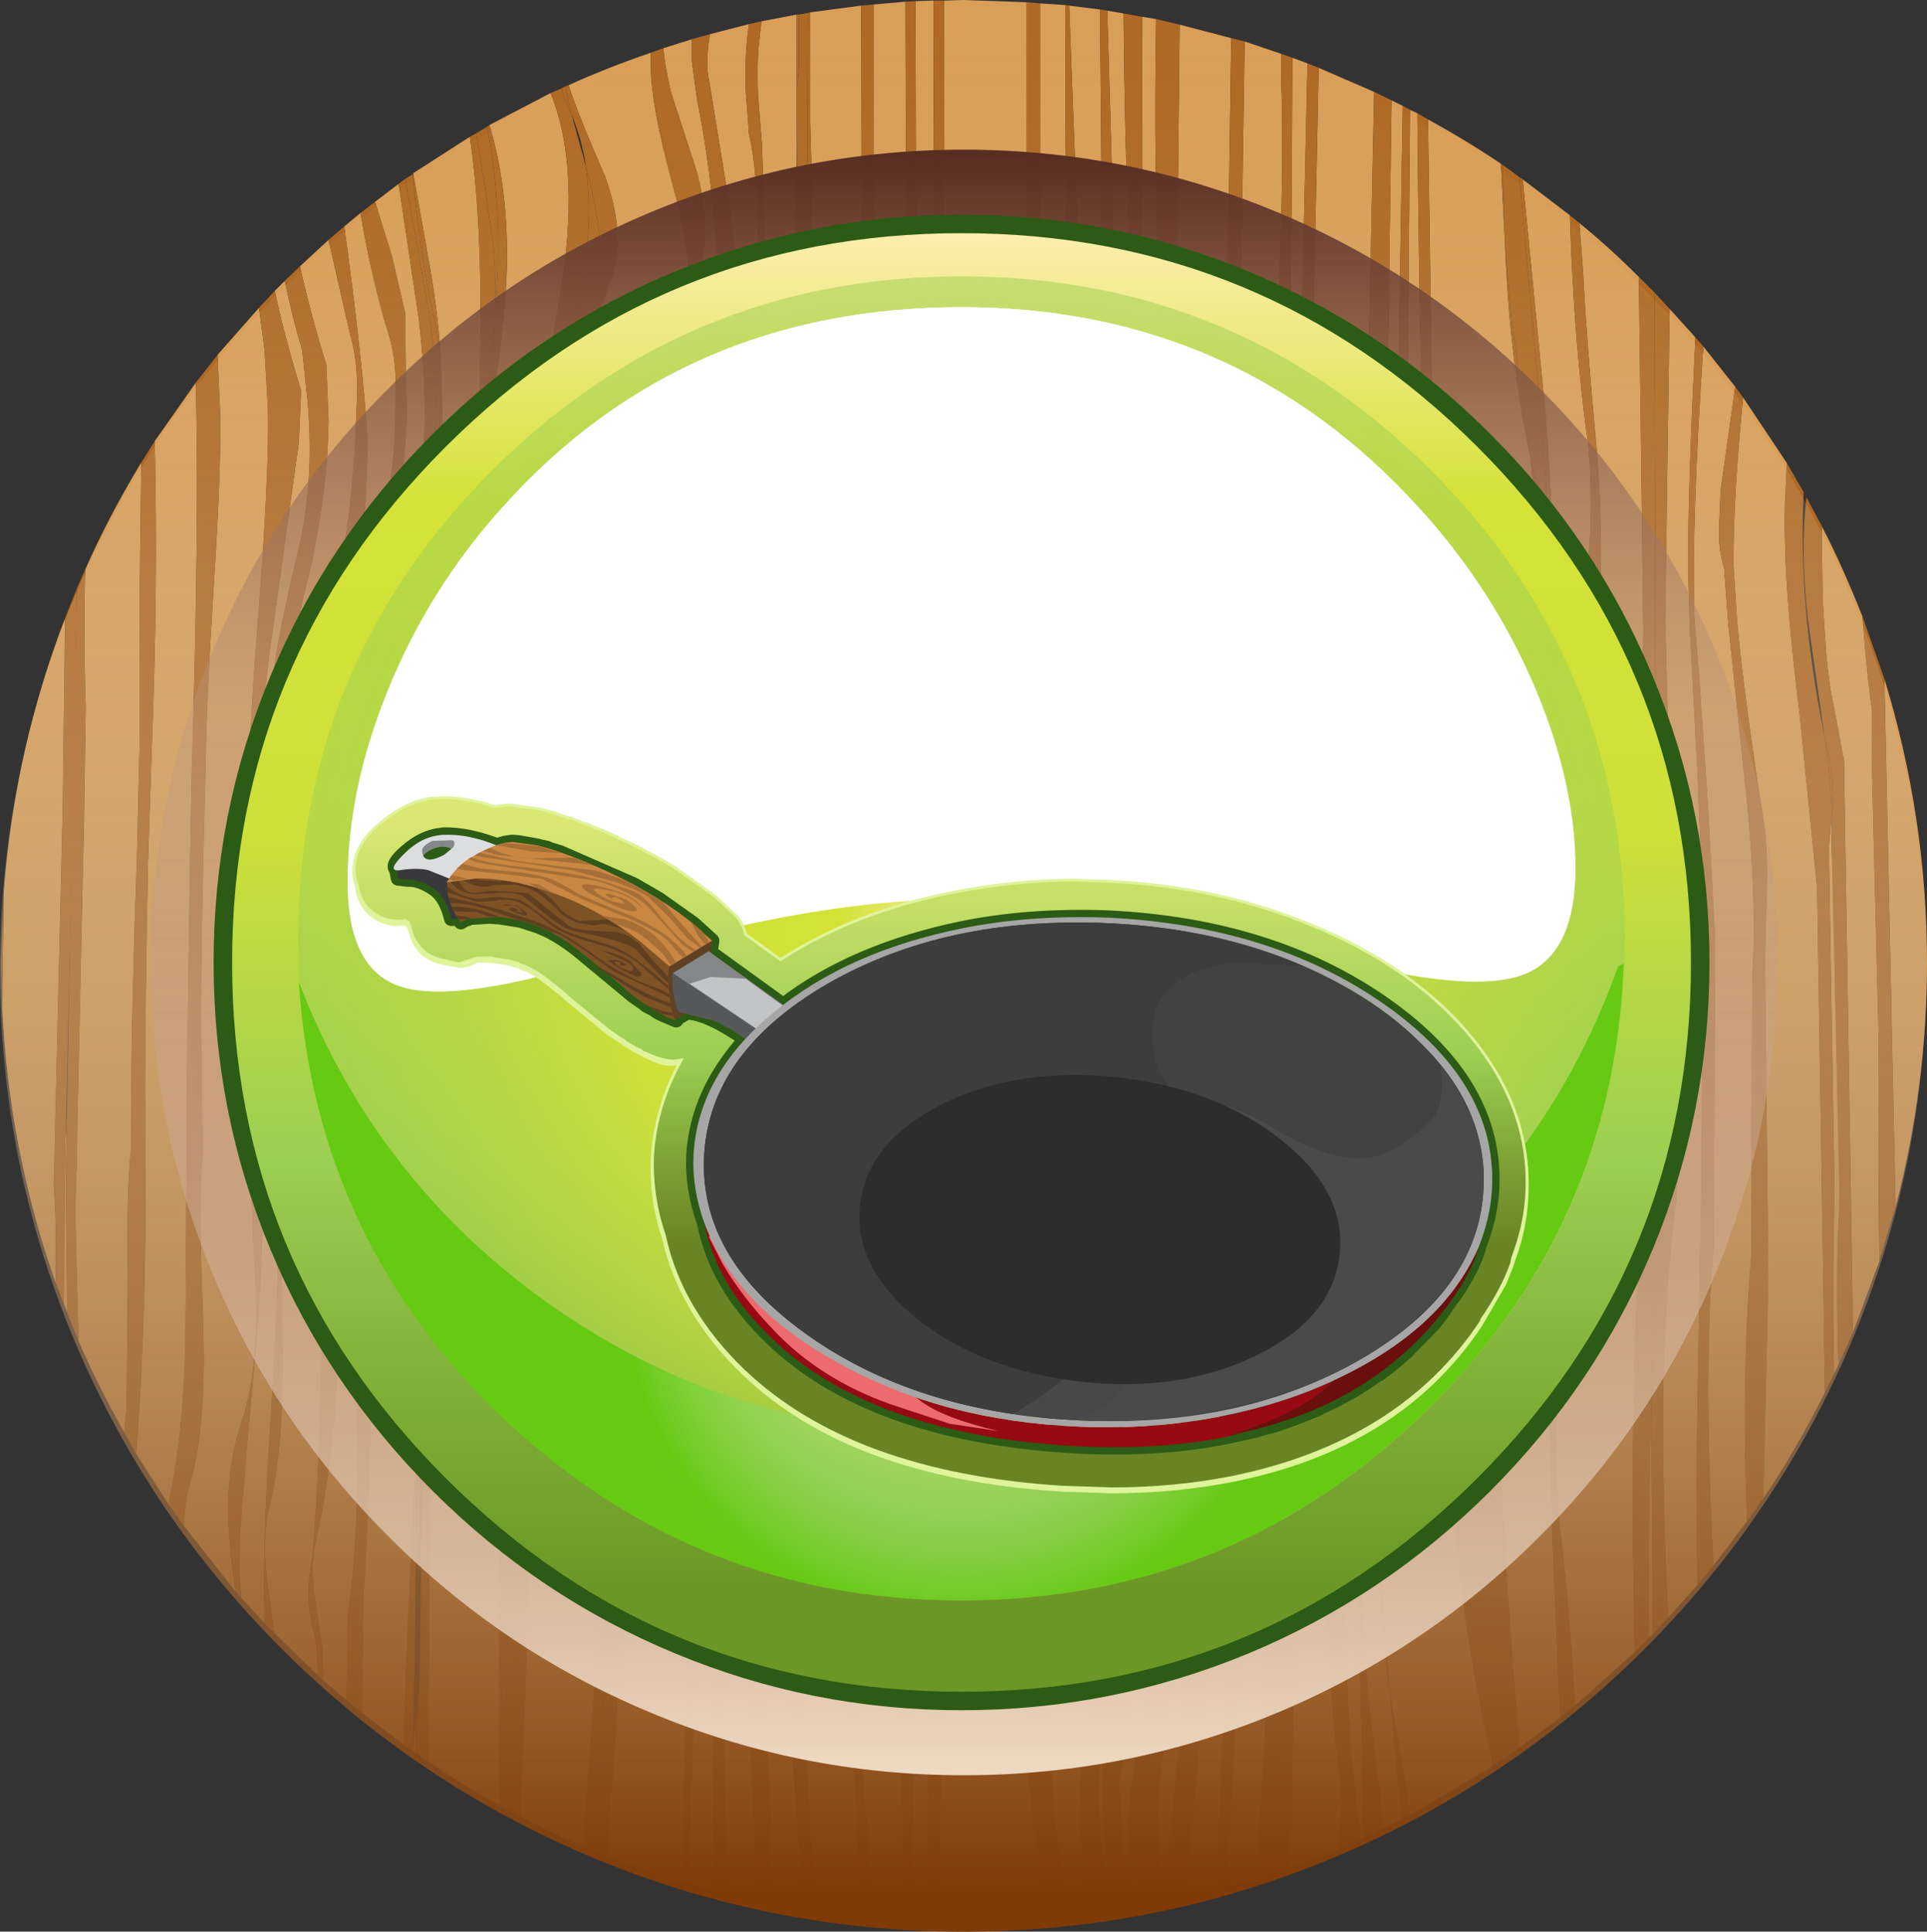 <?xml version="1.0" encoding="UTF-8" standalone="no"?>
<svg xmlns:xlink="http://www.w3.org/1999/xlink" height="172.3px" width="171.85px" xmlns="http://www.w3.org/2000/svg">
  <rect width="100%" height="100%" fill="#333333" stroke="none"/>
  <g transform="matrix(1.0, 0.0, 0.0, 1.0, 0.0, 0.0)">
    <use height="172.3" transform="matrix(1.0, 0.0, 0.0, 1.0, 0.0, 0.0)" width="171.85" xlink:href="#shape0"/>
    <use height="56.8" transform="matrix(1.0, 0.0, 0.0, 1.0, 26.65, 85.95)" width="118.15" xlink:href="#sprite0"/>
    <use height="55.55" transform="matrix(1.0, 0.0, 0.0, 1.0, 31.0, 27.4)" width="109.5" xlink:href="#sprite1"/>
    <use height="61.05" transform="matrix(1.0, 0.0, 0.0, 1.0, 31.0, 27.4)" width="109.5" xlink:href="#sprite2"/>
    <use height="62.15" transform="matrix(1.0, 0.0, 0.0, 1.0, 31.4, 71.05)" width="104.95" xlink:href="#shape4"/>
  </g>
  <defs>
    <g id="shape0" transform="matrix(1.0, 0.0, 0.0, 1.0, 0.0, 0.0)">
      <path d="M117.6 6.05 L122.55 8.2 122.1 29.5 Q121.85 42.35 122.05 50.9 L121.75 74.4 121.75 78.85 121.55 83.4 118.55 121.25 Q117.4 142.8 119.6 159.45 119.8 161.85 119.3 165.0 L114.8 166.7 115.2 162.4 115.7 121.95 Q115.95 97.2 116.4 81.4 L116.95 73.5 Q117.35 66.15 117.25 53.95 L117.25 49.25 Q116.9 40.6 117.15 27.65 L117.6 6.05" fill="#d99e58" fill-rule="evenodd" stroke="none"/>
      <path d="M115.25 5.15 L116.6 5.65 116.15 26.0 Q115.9 38.2 116.2 46.35 L116.15 50.45 Q116.0 61.75 115.25 70.9 L114.6 80.15 Q113.6 95.95 113.5 125.05 113.05 108.45 113.75 97.6 L113.85 93.9 Q114.0 84.75 114.45 75.5 L114.75 65.15 Q114.65 55.55 114.8 47.8 L114.85 44.45 Q115.15 31.2 115.25 5.15" fill="#d99e58" fill-rule="evenodd" stroke="none"/>
      <path d="M111.0 3.7 L114.25 4.8 114.25 7.0 Q114.5 12.95 114.15 23.35 113.75 35.45 113.8 39.85 L113.75 45.3 113.55 56.2 113.4 61.65 112.85 75.2 112.6 79.7 Q112.0 86.8 112.1 96.1 L112.15 99.35 Q112.2 110.05 112.95 131.55 113.4 150.85 112.2 163.95 L111.95 167.35 111.95 167.7 109.4 168.45 109.4 166.95 Q110.8 144.4 111.0 134.25 111.35 115.95 109.6 101.75 L109.35 98.5 Q108.75 89.2 109.2 82.2 L109.55 76.95 Q111.3 49.65 110.6 30.15 L111.0 3.7" fill="#d99e58" fill-rule="evenodd" stroke="none"/>
      <path d="M125.75 9.8 L126.4 10.1 Q126.5 25.6 127.2 56.55 L127.05 73.55 127.05 84.6 126.9 88.2 Q121.7 107.95 122.9 135.1 122.9 143.1 123.9 150.6 L125.0 162.3 123.35 163.1 123.05 159.95 Q118.35 126.5 125.4 88.4 L125.95 82.5 126.05 76.55 126.1 72.55 126.05 60.6 125.95 55.85 Q125.5 45.9 125.55 32.8 L125.75 9.8" fill="#d99e58" fill-rule="evenodd" stroke="none"/>
      <path d="M124.1 8.95 L125.1 9.45 124.75 30.45 Q124.5 43.6 124.55 51.5 L124.4 76.4 124.65 82.4 124.35 88.35 Q121.25 103.95 121.0 125.15 120.9 130.8 121.55 161.9 L121.6 163.95 121.3 164.05 120.55 157.0 Q119.35 141.55 120.75 119.75 122.75 94.95 123.45 82.35 L123.4 76.25 123.55 53.4 123.8 31.2 124.1 8.95" fill="#d99e58" fill-rule="evenodd" stroke="none"/>
      <path d="M5.95 99.45 L5.85 105.75 6.0 117.1 5.7 116.35 5.75 106.05 5.85 101.5 5.95 99.45" fill="#d99e58" fill-rule="evenodd" stroke="none"/>
      <path d="M105.2 2.2 L109.8 3.4 109.4 30.15 109.35 52.05 Q109.3 64.95 108.8 74.05 L108.45 78.95 107.9 84.15 Q107.5 87.3 107.8 89.35 107.8 93.6 108.25 100.1 L108.55 103.7 Q110.45 115.95 109.7 135.45 108.65 162.55 108.75 167.4 L108.7 168.6 105.85 169.35 105.95 166.05 Q108.05 144.85 108.3 137.65 108.85 121.65 106.2 109.5 L104.9 104.85 103.4 100.15 Q102.3 97.15 103.6 92.0 105.15 85.85 105.0 83.6 L105.3 78.8 Q105.9 70.35 105.45 57.15 L104.85 35.2 105.2 2.2" fill="#d99e58" fill-rule="evenodd" stroke="none"/>
      <path d="M72.25 1.1 L76.8 0.5 76.85 17.35 Q77.2 43.9 76.7 76.55 L75.35 135.75 75.35 141.85 75.8 152.55 76.4 161.75 76.8 171.0 76.8 171.2 72.65 170.65 72.15 160.4 71.45 150.15 71.05 138.3 Q71.0 116.35 71.75 63.1 L72.0 59.9 Q72.55 53.85 72.55 46.45 L72.2 33.05 72.4 16.45 72.25 10.8 72.25 1.1" fill="#d99e58" fill-rule="evenodd" stroke="none"/>
      <path d="M84.2 0.05 L85.95 0.0 91.55 0.2 91.55 52.75 91.45 62.65 91.4 67.65 91.05 86.75 91.0 90.65 Q90.8 95.05 90.9 101.3 L91.0 111.45 Q90.8 118.0 91.2 128.05 L91.8 144.65 91.85 149.4 91.75 158.75 92.1 161.95 Q92.55 165.6 93.65 171.35 L85.95 171.7 83.6 171.65 84.05 153.2 84.05 138.2 Q83.1 117.85 83.85 81.2 84.7 41.4 84.2 24.05 L84.2 0.05" fill="#d99e58" fill-rule="evenodd" stroke="none"/>
      <path d="M81.65 0.1 L83.25 0.05 83.3 26.25 83.55 54.5 83.75 82.95 Q83.75 87.55 82.75 109.2 81.95 125.2 82.9 135.6 L82.95 140.55 82.8 150.55 82.8 171.65 81.45 171.6 81.4 152.15 80.95 138.1 Q80.9 125.15 81.7 80.0 82.35 43.8 81.7 21.7 L81.65 0.1" fill="#d99e58" fill-rule="evenodd" stroke="none"/>
      <path d="M80.8 20.9 L80.65 79.75 Q80.3 112.15 79.2 138.6 L79.3 143.1 79.7 147.65 80.05 152.3 Q80.65 161.6 80.5 166.2 L80.35 171.5 78.0 171.3 77.95 170.5 77.15 161.25 76.95 158.2 76.65 152.0 76.55 147.4 76.4 142.4 76.6 137.4 77.9 77.8 Q78.5 43.4 77.9 18.2 L77.9 0.4 80.75 0.15 80.8 20.9" fill="#d99e58" fill-rule="evenodd" stroke="none"/>
      <path d="M128.05 59.4 L127.7 35.0 127.35 10.65 Q130.8 12.55 133.85 14.6 L134.2 21.45 Q134.6 32.15 136.5 40.9 137.25 48.25 136.85 54.25 L136.05 57.5 135.35 60.7 134.65 65.7 Q134.35 67.7 134.2 69.8 L133.9 73.9 Q133.7 76.85 133.85 80.85 L134.15 87.6 134.15 90.75 132.45 99.95 Q126.65 127.9 132.5 154.35 L133.15 157.55 125.8 161.85 125.0 157.0 Q124.4 154.2 123.9 150.6 123.2 142.25 122.9 135.1 122.85 125.35 124.45 111.35 L127.2 88.0 127.5 84.1 Q127.95 78.05 127.75 72.3 L128.05 59.4" fill="#d99e58" fill-rule="evenodd" stroke="none"/>
      <path d="M67.6 8.5 Q67.5 6.1 67.65 4.15 L67.9 1.9 71.05 1.3 71.05 14.3 Q70.8 23.05 70.95 46.15 71.05 66.45 70.5 78.05 70.1 94.75 70.0 128.65 L69.95 140.4 70.1 144.8 70.35 150.4 Q70.8 158.95 71.55 167.9 L71.7 170.5 68.85 170.0 68.7 161.5 68.25 152.85 67.55 137.6 Q66.55 116.05 67.6 75.15 68.75 33.0 67.95 12.85 L67.6 8.5" fill="#d99e58" fill-rule="evenodd" stroke="none"/>
      <path d="M98.75 0.95 L100.2 1.2 Q100.3 13.35 100.7 21.1 L100.95 37.7 101.05 57.45 Q100.95 68.75 100.1 77.3 L99.85 82.45 99.1 95.6 99.1 100.0 100.6 104.05 102.25 108.8 103.5 113.6 Q105.05 123.55 104.05 136.2 103.4 143.75 100.95 158.95 100.15 163.8 101.4 167.9 101.55 169.15 101.85 170.2 L100.85 170.4 Q100.2 166.85 100.0 163.6 L99.8 159.1 101.0 152.0 Q103.55 136.5 103.8 129.1 104.25 115.9 100.2 106.5 L98.4 101.2 Q98.0 99.25 97.75 96.85 97.1 89.85 98.9 83.2 L99.25 78.45 Q100.25 59.25 99.5 36.8 L99.15 14.75 98.75 0.95" fill="#d99e58" fill-rule="evenodd" stroke="none"/>
      <path d="M95.55 5.9 L95.35 0.5 98.1 0.85 98.4 36.15 Q98.6 60.55 97.9 75.7 L97.1 84.45 Q96.2 90.5 96.95 97.55 L97.55 101.9 98.6 106.7 Q101.5 119.3 101.9 129.1 102.4 141.5 99.0 151.6 98.35 153.55 98.35 156.0 L98.35 160.2 98.55 164.1 Q98.85 167.4 99.6 170.6 L98.85 170.75 Q98.2 165.9 98.05 162.05 L98.0 158.6 98.45 152.3 98.65 149.2 Q99.9 135.75 99.85 127.9 99.85 116.2 97.6 106.85 L96.4 101.7 95.8 98.3 Q95.0 92.75 95.55 87.75 L96.3 73.9 Q97.15 61.4 96.85 41.25 L96.75 36.85 95.55 5.9" fill="#d99e58" fill-rule="evenodd" stroke="none"/>
      <path d="M101.85 1.5 L103.1 1.7 Q102.85 16.0 103.45 26.05 L103.55 31.9 104.25 56.1 Q104.35 69.95 102.55 79.85 L102.1 85.0 Q101.75 87.65 101.65 90.25 101.95 94.8 103.0 100.9 L103.95 106.2 105.15 110.9 Q107.45 122.95 106.45 139.55 105.85 149.1 103.95 168.1 L104.0 169.8 103.9 169.8 103.75 167.8 Q103.2 165.95 103.25 163.4 L103.4 158.95 Q105.25 143.25 105.75 135.45 106.6 122.0 104.55 112.2 L103.25 107.6 101.45 102.6 Q100.8 100.35 100.55 97.2 L100.3 91.7 101.1 80.35 Q102.75 71.15 102.4 56.6 L101.9 32.4 101.85 21.2 101.85 1.5" fill="#d99e58" fill-rule="evenodd" stroke="none"/>
      <path d="M92.75 0.3 L95.0 0.45 Q95.0 21.55 95.4 38.55 L95.55 43.2 96.3 59.15 Q96.5 68.1 95.6 74.9 L94.7 87.75 Q94.05 93.25 94.7 99.15 L96.25 107.9 Q98.45 116.8 98.65 127.65 98.8 136.45 97.55 147.85 L96.3 159.35 96.35 162.6 Q96.5 166.55 97.2 170.95 L95.6 171.15 Q94.6 167.0 94.05 162.15 L92.95 144.0 Q92.4 136.8 92.45 126.65 L92.65 109.65 92.45 104.05 92.0 87.15 92.55 70.2 92.75 45.95 92.75 0.3" fill="#d99e58" fill-rule="evenodd" stroke="none"/>
      <path d="M36.85 156.25 L37.1 152.8 37.05 156.35 36.85 156.25" fill="#d99e58" fill-rule="evenodd" stroke="none"/>
      <path d="M52.55 123.1 L53.6 129.05 Q54.3 132.85 54.45 135.15 53.0 129.4 52.55 123.1" fill="#d99e58" fill-rule="evenodd" stroke="none"/>
      <path d="M169.05 107.65 L168.05 60.55 Q171.85 72.95 171.85 85.85 171.85 96.85 169.05 107.65" fill="#d99e58" fill-rule="evenodd" stroke="none"/>
      <path d="M49.9 40.75 L50.9 45.35 51.65 55.15 Q49.95 48.25 49.4 44.2 48.85 40.95 50.05 36.8 49.55 38.95 49.9 40.75" fill="#d99e58" fill-rule="evenodd" stroke="none"/>
      <path d="M162.55 53.6 L162.45 46.9 Q164.25 50.35 166.1 55.0 166.45 59.9 166.95 63.4 L166.95 69.1 167.55 92.95 167.55 103.0 167.55 108.3 167.6 112.5 165.25 118.85 164.45 67.9 163.55 63.05 Q163.1 61.1 162.85 58.2 L162.55 53.6" fill="#d99e58" fill-rule="evenodd" stroke="none"/>
      <path d="M62.2 89.85 L62.8 83.15 Q62.3 115.45 63.5 139.55 L63.55 143.45 63.6 168.75 61.4 168.1 62.1 144.7 62.2 139.45 61.1 114.8 Q60.65 100.55 62.2 89.85" fill="#d99e58" fill-rule="evenodd" stroke="none"/>
      <path d="M163.35 72.85 L163.35 75.6 164.05 94.8 164.05 107.2 Q163.7 113.15 163.95 121.75 L163.55 122.6 163.55 122.35 Q163.4 113.75 163.6 106.1 L163.1 75.6 163.35 72.85" fill="#d99e58" fill-rule="evenodd" stroke="none"/>
      <path d="M142.35 57.05 Q143.15 50.45 142.45 40.75 141.45 29.95 141.2 24.55 L140.85 19.9 Q143.5 22.05 146.15 24.7 L146.55 56.05 146.2 86.55 146.55 98.4 146.5 106.5 Q145.2 124.05 145.8 147.35 L140.45 152.15 Q140.0 144.1 139.2 136.9 138.35 130.15 139.2 120.2 L140.65 103.5 140.85 98.6 140.85 93.75 140.95 90.05 140.8 78.9 142.35 57.05" fill="#d99e58" fill-rule="evenodd" stroke="none"/>
      <path d="M138.15 57.35 Q138.8 48.65 137.8 36.6 L135.8 16.0 140.0 19.2 Q140.35 30.6 141.65 39.8 142.0 43.35 141.8 47.85 L141.2 55.95 140.8 60.55 Q139.8 71.8 139.5 77.05 L139.35 80.4 139.2 92.65 138.65 106.45 Q138.0 116.9 138.25 129.85 138.4 138.05 139.15 153.2 L135.5 155.9 Q134.3 141.15 133.9 132.55 133.25 119.65 133.6 109.1 L133.9 103.6 135.3 94.25 135.8 89.9 135.9 85.7 135.9 82.85 138.15 57.35" fill="#d99e58" fill-rule="evenodd" stroke="none"/>
      <path d="M148.5 55.45 L148.9 27.55 151.2 30.1 Q150.5 44.1 150.55 51.0 L150.7 56.05 151.4 69.3 151.9 82.5 151.7 107.25 151.4 124.2 Q151.2 134.3 151.4 141.35 L148.75 144.3 Q148.25 133.0 148.3 125.6 148.4 115.35 149.5 106.9 L149.6 102.4 149.6 97.65 149.25 92.95 149.2 84.05 148.65 60.65 148.5 55.45" fill="#d99e58" fill-rule="evenodd" stroke="none"/>
      <path d="M44.95 60.35 Q46.6 67.7 47.15 73.45 L44.95 60.35" fill="#d99e58" fill-rule="evenodd" stroke="none"/>
      <path d="M154.9 55.2 L154.6 50.5 Q154.55 44.55 155.45 35.45 L159.35 41.3 159.25 43.6 Q159.1 45.8 159.2 48.65 159.3 54.05 160.5 63.8 L162.05 79.2 162.75 124.2 Q160.0 129.65 157.25 133.65 L157.7 114.0 157.4 85.65 157.55 79.8 Q157.65 76.5 157.4 74.15 155.4 61.2 154.9 55.2" fill="#d99e58" fill-rule="evenodd" stroke="none"/>
      <path d="M151.1 55.0 Q150.85 46.6 151.9 30.9 L154.75 34.5 153.45 43.7 153.3 47.15 Q153.25 49.1 153.75 50.65 L154.15 55.9 155.8 71.55 Q156.7 80.7 156.25 87.25 L156.2 111.95 Q155.3 121.85 155.8 135.7 L152.8 139.65 Q151.85 121.5 152.85 111.1 L152.95 83.5 152.3 71.65 151.5 59.9 151.1 55.0" fill="#d99e58" fill-rule="evenodd" stroke="none"/>
      <path d="M147.25 126.8 L147.4 145.75 147.05 146.1 Q146.95 135.85 147.25 126.8" fill="#d99e58" fill-rule="evenodd" stroke="none"/>
      <path d="M50.7 7.6 Q54.1 6.05 58.05 4.7 L58.05 5.4 Q57.9 8.9 60.05 16.7 62.0 23.75 61.2 28.0 L59.5 34.65 Q58.6 38.5 59.25 41.25 61.7 56.8 61.15 78.2 L59.7 114.85 Q59.7 118.45 60.7 125.85 61.7 133.2 61.65 137.0 L61.6 142.1 Q61.1 148.9 60.9 167.95 57.45 166.95 54.1 165.55 L55.0 153.05 55.65 140.55 55.65 136.25 Q55.55 133.8 53.8 123.15 52.5 115.05 53.35 109.95 55.95 94.1 55.25 78.2 L55.3 76.6 Q55.3 72.1 54.45 67.55 53.35 57.05 50.9 45.35 L50.4 39.8 Q50.2 37.75 50.4 35.5 L50.8 34.25 52.95 29.25 54.8 24.05 Q55.65 20.4 53.95 15.7 51.6 10.35 50.7 7.6" fill="#d99e58" fill-rule="evenodd" stroke="none"/>
      <path d="M26.65 39.45 L26.85 34.85 Q25.4 30.1 24.5 25.95 L25.4 25.05 Q26.1 28.45 26.95 31.25 L27.45 35.95 Q28.1 43.55 26.35 50.1 24.85 56.55 24.45 59.65 23.7 64.95 24.3 69.05 L24.45 73.2 24.8 106.25 Q25.0 112.65 24.2 125.55 23.35 138.3 23.6 144.8 L21.5 142.5 Q21.25 139.2 21.45 136.4 21.55 134.2 22.8 120.45 23.65 110.8 23.3 104.35 L23.45 72.1 Q22.9 65.6 24.4 55.65 L26.65 39.45" fill="#d99e58" fill-rule="evenodd" stroke="none"/>
      <path d="M19.65 37.25 L19.4 31.65 23.1 27.45 23.6 31.3 23.9 36.5 Q24.0 42.6 23.05 54.6 22.1 66.7 22.15 72.65 L22.3 103.45 Q22.4 107.45 22.85 115.65 23.0 122.8 21.45 127.1 20.35 130.5 20.35 134.55 20.35 137.6 21.0 141.95 L16.4 136.1 Q16.5 133.6 17.05 132.0 18.45 126.75 18.1 117.7 17.7 106.7 18.05 103.05 L18.0 97.6 Q17.85 88.45 18.1 77.95 L18.35 67.6 Q18.4 62.85 19.05 52.4 19.7 42.55 19.65 37.25" fill="#d99e58" fill-rule="evenodd" stroke="none"/>
      <path d="M41.9 12.2 Q42.8 18.25 42.85 26.7 L42.75 41.2 Q42.15 47.85 43.05 52.55 L43.15 53.05 Q43.5 57.2 45.0 64.85 46.55 73.0 46.95 76.6 47.8 84.2 46.5 90.3 44.8 101.5 44.4 114.05 44.1 123.85 44.55 137.6 L44.5 161.0 Q40.9 159.0 38.2 157.15 L38.4 119.6 38.7 69.75 38.7 64.65 Q39.7 49.45 39.5 38.7 L39.35 33.45 Q39.3 29.6 38.45 24.45 L36.85 15.45 41.9 12.2" fill="#d99e58" fill-rule="evenodd" stroke="none"/>
      <path d="M43.7 36.8 Q45.05 29.35 45.2 23.85 45.35 16.85 43.65 11.15 L49.1 8.3 Q51.9 15.15 49.85 26.9 47.5 40.15 48.45 45.15 L50.45 55.45 52.3 65.55 Q53.35 84.15 52.95 103.3 L52.35 106.0 Q51.1 113.1 51.85 122.15 L53.2 130.95 Q53.75 135.85 53.6 139.6 L53.5 143.55 52.0 164.7 Q48.95 163.35 46.35 162.0 L46.7 154.95 Q47.05 146.55 47.0 140.9 L46.9 137.35 Q46.2 134.0 45.75 129.65 44.7 115.65 46.75 97.45 L46.8 97.25 47.95 87.4 Q48.95 79.2 47.9 69.95 47.0 62.55 44.5 52.55 L43.4 47.6 Q43.3 43.9 43.7 36.8" fill="#d99e58" fill-rule="evenodd" stroke="none"/>
      <path d="M13.8 39.35 L17.45 34.15 Q17.8 45.7 17.1 68.95 L17.0 73.7 16.65 97.3 16.65 102.0 16.55 118.0 Q16.5 127.5 15.05 133.95 L15.05 134.2 12.15 129.7 12.25 128.3 Q13.1 115.85 12.95 103.6 L12.95 99.15 Q12.9 91.8 13.2 77.0 L13.55 66.35 Q14.1 52.45 13.8 39.35" fill="#d99e58" fill-rule="evenodd" stroke="none"/>
      <path d="M31.25 29.95 Q31.9 32.15 31.85 35.1 L31.65 40.15 31.2 45.15 29.5 57.7 Q28.45 65.25 28.25 70.25 L28.45 85.85 Q28.4 88.7 28.7 94.5 L28.9 103.2 28.75 106.7 Q28.85 127.5 27.85 138.85 27.05 142.8 28.15 146.15 L28.35 149.45 24.45 145.65 23.75 140.3 Q23.45 137.3 23.9 134.95 25.3 129.6 25.2 120.95 25.05 110.15 25.4 107.0 L25.4 70.45 Q25.65 69.1 25.15 66.3 24.65 63.6 24.9 62.35 L27.85 49.95 Q29.25 43.05 29.3 37.5 L29.1 32.55 Q27.7 28.0 26.75 23.75 L29.3 21.4 31.25 29.95" fill="#d99e58" fill-rule="evenodd" stroke="none"/>
      <path d="M34.7 29.95 Q35.35 32.1 35.3 35.1 L35.15 40.2 34.55 45.25 32.4 57.9 Q31.25 65.35 31.5 70.65 L31.5 75.95 Q32.1 82.1 32.0 90.25 L31.65 104.35 31.65 109.05 31.85 126.6 Q32.05 137.25 31.0 144.1 L30.9 151.65 28.85 149.9 28.75 147.0 28.0 142.0 Q27.7 139.05 28.3 136.9 29.65 130.55 30.05 123.15 30.3 117.95 30.1 109.3 L29.85 105.15 29.8 94.55 Q29.85 88.0 29.45 84.0 L29.2 68.8 29.15 64.35 Q29.2 61.7 29.8 59.9 32.0 52.4 32.6 44.7 L32.8 39.55 Q32.4 32.55 30.7 20.2 L32.15 19.0 Q33.15 24.95 34.7 29.95" fill="#d99e58" fill-rule="evenodd" stroke="none"/>
      <path d="M35.55 16.4 L37.35 28.45 Q38.15 35.2 37.75 40.6 L37.5 45.4 36.6 57.35 Q36.1 64.45 36.05 69.2 L36.1 73.4 36.85 114.0 36.95 118.4 Q37.3 126.1 36.9 133.5 L36.2 148.8 36.05 155.65 32.3 152.8 32.4 142.45 Q33.2 132.0 33.2 111.5 L33.15 68.4 Q33.2 63.15 34.3 54.95 L36.0 41.45 36.3 36.95 Q36.15 33.9 36.15 28.0 L34.95 22.85 33.45 18.0 35.55 16.4" fill="#d99e58" fill-rule="evenodd" stroke="none"/>
      <path d="M7.6 50.8 Q9.7 46.05 12.6 41.25 L12.45 53.8 12.45 66.5 12.2 76.75 Q11.75 89.15 11.7 98.1 L11.7 102.35 Q11.25 106.6 11.4 113.95 L11.3 125.5 11.1 127.8 Q8.7 123.55 7.0 119.6 L6.8 111.85 Q6.65 107.1 6.85 103.95 L6.9 100.1 7.5 73.0 7.65 63.1 Q7.45 57.5 7.6 50.8" fill="#d99e58" fill-rule="evenodd" stroke="none"/>
      <path d="M59.8 8.1 Q59.3 5.9 59.15 4.3 L61.7 3.5 61.7 5.45 62.15 8.8 Q64.15 18.65 64.15 30.45 L63.05 70.85 61.95 47.05 Q61.35 33.0 62.65 23.1 63.3 19.7 62.15 15.35 L59.8 8.1" fill="#d99e58" fill-rule="evenodd" stroke="none"/>
      <path d="M63.25 7.25 Q62.9 5.85 63.25 3.4 L63.3 3.05 66.8 2.15 Q66.4 4.75 66.5 8.0 L66.8 12.0 Q67.6 15.25 67.6 22.1 L66.75 81.0 Q66.15 117.15 66.85 140.05 L67.1 150.15 Q66.8 154.05 67.1 159.9 L67.6 169.7 64.65 169.0 64.6 135.95 Q64.65 132.7 64.15 126.6 63.65 120.35 63.65 117.25 63.45 106.0 64.25 75.1 64.95 48.45 64.15 32.9 64.15 32.0 64.7 30.45 L65.6 28.0 Q65.9 23.8 64.95 17.7 L63.25 7.25" fill="#d99e58" fill-rule="evenodd" stroke="none"/>
      <path d="M0.2 90.0 L0.35 79.35 Q1.35 66.7 5.8 55.15 L5.6 71.9 4.9 101.45 4.8 105.7 Q5.05 109.2 4.95 114.4 0.8 102.55 0.2 90.0" fill="#d99e58" fill-rule="evenodd" stroke="none"/>
      <path d="M0.1 85.85 L0.35 79.35 0.2 90.0 0.1 85.85" fill="#af6924" fill-rule="evenodd" stroke="none"/>
      <path d="M5.8 55.15 L6.85 52.5 6.6 69.8 5.85 101.5 5.75 106.05 5.7 116.35 4.95 114.4 Q5.05 109.2 4.8 105.7 L4.9 101.45 5.6 71.9 5.8 55.15" fill="#af6924" fill-rule="evenodd" stroke="none"/>
      <path d="M6.85 52.5 L7.6 50.8 Q7.45 57.5 7.65 63.1 L7.5 73.0 6.9 100.1 6.85 103.95 Q6.65 107.1 6.8 111.85 L7.0 119.6 6.0 117.1 5.85 105.75 6.85 52.5" fill="#af6924" fill-rule="evenodd" stroke="none"/>
      <path d="M12.45 53.8 L12.6 41.25 13.8 39.35 Q14.1 52.45 13.55 66.35 L13.2 77.0 Q12.9 91.8 12.95 99.15 L12.95 103.6 Q13.1 115.85 12.25 128.3 L12.15 129.7 11.1 127.8 11.3 125.5 11.4 113.95 Q11.25 106.6 11.7 102.35 L11.7 98.1 Q11.75 89.15 12.2 76.75 L12.45 66.5 12.45 53.8" fill="#af6924" fill-rule="evenodd" stroke="none"/>
      <path d="M19.4 31.65 L19.65 37.25 Q19.7 42.55 19.05 52.4 18.4 62.85 18.35 67.6 L18.1 77.95 Q17.85 88.45 18.0 97.6 L18.05 103.05 Q17.7 106.7 18.1 117.7 18.45 126.75 17.05 132.0 16.5 133.6 16.4 136.1 L15.05 134.2 15.05 133.95 Q16.5 127.5 16.55 118.0 L16.65 102.0 16.65 97.3 17.0 73.7 17.1 68.95 Q17.8 45.7 17.45 34.15 L19.4 31.65" fill="#af6924" fill-rule="evenodd" stroke="none"/>
      <path d="M23.9 36.5 L23.6 31.3 23.1 27.45 24.5 25.95 Q25.4 30.1 26.85 34.85 L26.65 39.45 24.4 55.65 Q22.9 65.6 23.45 72.1 L23.3 104.35 Q23.65 110.8 22.8 120.45 21.55 134.2 21.45 136.4 21.25 139.2 21.5 142.5 L21.0 141.95 Q20.35 137.6 20.35 134.55 20.35 130.5 21.45 127.1 23.0 122.8 22.85 115.65 22.4 107.45 22.3 103.45 L22.15 72.65 Q22.1 66.7 23.05 54.6 24.0 42.6 23.9 36.5" fill="#af6924" fill-rule="evenodd" stroke="none"/>
      <path d="M27.45 35.95 L26.95 31.25 Q26.1 28.45 25.4 25.05 L26.75 23.75 Q27.7 28.0 29.1 32.55 L29.3 37.5 Q29.25 43.05 27.85 49.95 L24.9 62.35 Q24.65 63.6 25.15 66.3 25.65 69.1 25.4 70.45 L25.4 107.0 Q25.05 110.15 25.2 120.95 25.3 129.6 23.9 134.95 23.45 137.3 23.75 140.3 L24.45 145.65 23.6 144.8 Q23.35 138.3 24.2 125.55 25.0 112.65 24.8 106.25 L24.45 73.2 24.3 69.05 Q23.7 64.95 24.45 59.65 24.85 56.55 26.35 50.1 28.1 43.55 27.45 35.95" fill="#af6924" fill-rule="evenodd" stroke="none"/>
      <path d="M29.3 21.4 L30.7 20.2 Q32.4 32.55 32.8 39.55 L32.6 44.7 Q32.0 52.4 29.8 59.9 29.2 61.7 29.15 64.35 L29.2 68.8 29.45 84.0 Q29.85 88.0 29.8 94.55 L29.85 105.15 30.1 109.3 Q30.3 117.95 30.05 123.15 29.65 130.55 28.3 136.9 27.7 139.05 28.0 142.0 L28.75 147.0 28.85 149.9 28.35 149.45 28.15 146.15 Q27.05 142.8 27.85 138.85 28.85 127.5 28.75 106.7 L28.9 103.2 28.7 94.5 Q28.4 88.7 28.45 85.85 L28.25 70.25 Q28.45 65.25 29.5 57.7 L31.2 45.15 31.65 40.15 31.85 35.1 Q31.9 32.15 31.25 29.95 L29.3 21.4" fill="#af6924" fill-rule="evenodd" stroke="none"/>
      <path d="M35.3 35.1 Q35.35 32.1 34.7 29.95 33.15 24.95 32.15 19.0 L33.45 18.0 34.95 22.85 36.15 28.0 Q36.15 33.9 36.3 36.95 L36.0 41.45 34.3 54.95 Q33.2 63.15 33.15 68.4 L33.2 111.5 Q33.2 132.0 32.4 142.45 L32.3 152.8 30.9 151.65 31.0 144.1 Q32.05 137.25 31.85 126.6 L31.65 109.05 31.65 104.35 32.0 90.25 Q32.1 82.1 31.5 75.95 L31.5 70.65 Q31.25 65.35 32.4 57.9 L34.55 45.25 35.15 40.2 35.3 35.1" fill="#af6924" fill-rule="evenodd" stroke="none"/>
      <path d="M38.45 24.45 Q39.3 29.6 39.35 33.45 L39.5 38.7 Q39.7 49.45 38.7 64.65 L38.7 69.75 38.4 119.6 38.2 157.15 37.05 156.35 37.45 149.4 37.7 120.2 38.05 95.0 Q38.35 79.35 38.0 69.75 L37.95 64.95 Q38.0 60.7 38.4 54.1 L39.05 43.25 39.2 38.85 39.25 33.4 Q39.2 30.1 38.6 28.0 37.35 21.7 36.8 15.55 L36.85 15.45 38.45 24.45" fill="#af6924" fill-rule="evenodd" stroke="none"/>
      <path d="M36.15 15.95 L38.35 28.4 Q39.25 35.4 38.55 41.05 L38.15 45.7 37.05 57.2 Q36.6 63.7 37.0 68.65 L37.05 73.45 37.2 117.55 37.2 120.85 37.2 131.45 36.85 156.25 36.05 155.65 36.2 148.8 36.9 133.5 Q37.3 126.1 36.95 118.4 L36.85 114.0 36.1 73.4 36.05 69.2 Q36.1 64.45 36.6 57.35 L37.5 45.4 37.75 40.6 Q38.15 35.2 37.35 28.45 L35.55 16.4 36.15 15.95" fill="#af6924" fill-rule="evenodd" stroke="none"/>
      <path d="M38.6 28.0 Q39.2 30.1 39.25 33.4 L39.2 38.85 39.05 43.25 38.4 54.1 Q38.0 60.7 37.95 64.95 L38.0 69.75 Q38.35 79.35 38.05 95.0 L37.7 120.2 37.25 142.15 37.2 131.45 37.2 120.85 37.2 117.55 37.05 73.45 37.0 68.65 Q36.6 63.7 37.05 57.2 L38.15 45.7 38.55 41.05 Q39.25 35.4 38.35 28.4 L36.15 15.95 36.8 15.55 Q37.35 21.7 38.6 28.0" fill="#af6924" fill-rule="evenodd" stroke="none"/>
      <path d="M46.5 90.3 Q47.8 84.2 46.95 76.6 46.55 73.0 45.0 64.85 43.5 57.2 43.15 53.05 L44.95 60.35 47.15 73.45 47.45 80.0 Q47.65 86.95 45.55 108.05 43.8 125.7 45.4 136.55 L45.05 161.3 44.5 161.0 44.55 137.6 Q44.1 123.85 44.4 114.05 44.8 101.5 46.5 90.3" fill="#af6924" fill-rule="evenodd" stroke="none"/>
      <path d="M43.7 36.8 Q43.3 43.9 43.4 47.6 42.7 43.4 43.05 40.25 L43.7 36.8" fill="#af6924" fill-rule="evenodd" stroke="none"/>
      <path d="M42.75 41.2 L42.85 26.7 Q42.8 18.25 41.9 12.2 L42.45 11.9 43.3 17.0 44.0 22.1 Q44.4 26.1 43.85 31.7 L42.75 41.2" fill="#af6924" fill-rule="evenodd" stroke="none"/>
      <path d="M43.7 36.8 L44.4 24.1 Q44.55 16.9 43.45 11.3 L43.65 11.15 Q45.35 16.85 45.2 23.85 45.05 29.35 43.7 36.8" fill="#af6924" fill-rule="evenodd" stroke="none"/>
      <path d="M43.55 50.55 L43.4 47.6 44.5 52.55 Q47.0 62.55 47.9 69.95 48.95 79.2 47.95 87.4 L47.75 88.9 Q48.3 82.5 47.15 73.45 46.6 67.7 44.95 60.35 44.0 54.65 43.55 50.55" fill="#af6924" fill-rule="evenodd" stroke="none"/>
      <path d="M46.0 158.75 L46.4 140.6 46.35 136.05 45.75 129.65 Q46.2 134.0 46.9 137.35 L47.0 140.9 Q47.05 146.55 46.7 154.95 L46.35 162.0 45.9 161.75 46.0 158.75" fill="#af6924" fill-rule="evenodd" stroke="none"/>
      <path d="M42.75 41.2 Q42.75 47.4 43.05 51.55 L43.15 53.05 43.05 52.55 Q42.15 47.85 42.75 41.2" fill="#af6924" fill-rule="evenodd" stroke="none"/>
      <path d="M45.55 108.05 Q47.65 86.95 47.45 80.0 L47.15 73.45 Q48.3 82.5 47.75 88.9 L46.8 97.25 46.75 97.45 Q45.65 107.1 45.4 113.55 45.0 122.3 45.75 129.65 L46.35 136.05 46.4 140.6 46.0 158.75 45.9 161.75 45.05 161.3 45.4 136.55 Q43.8 125.7 45.55 108.05" fill="#af6924" fill-rule="evenodd" stroke="none"/>
      <path d="M43.85 31.7 Q44.4 26.1 44.0 22.1 L43.3 17.0 42.45 11.9 43.45 11.3 Q44.55 16.9 44.4 24.1 L43.7 36.8 43.05 40.25 Q42.7 43.4 43.4 47.6 L43.55 50.55 Q44.0 54.65 44.95 60.35 L43.15 53.05 43.05 51.55 Q42.75 47.4 42.75 41.2 L43.85 31.7" fill="#af6924" fill-rule="evenodd" stroke="none"/>
      <path d="M55.3 76.6 L55.25 78.2 54.45 67.55 Q55.3 72.1 55.3 76.6" fill="#af6924" fill-rule="evenodd" stroke="none"/>
      <path d="M52.35 106.0 L52.95 103.3 52.85 106.1 Q52.35 112.5 52.35 117.55 L52.35 117.75 Q52.2 119.75 52.55 123.1 53.0 129.4 54.45 135.15 L54.55 136.6 54.4 141.6 Q54.1 149.3 52.75 165.0 L52.0 164.7 53.5 143.55 53.6 139.6 Q53.75 135.85 53.2 130.95 L51.85 122.15 Q51.1 113.1 52.35 106.0" fill="#af6924" fill-rule="evenodd" stroke="none"/>
      <path d="M49.1 8.3 L50.05 7.9 50.25 8.55 50.95 10.15 52.25 14.85 Q52.9 19.1 51.95 25.45 L50.4 35.4 50.05 36.8 Q48.85 40.95 49.4 44.2 49.95 48.25 51.65 55.15 L52.3 65.55 50.45 55.45 48.45 45.15 Q47.5 40.15 49.85 26.9 51.9 15.15 49.1 8.3" fill="#af6924" fill-rule="evenodd" stroke="none"/>
      <path d="M51.65 55.15 L50.9 45.35 Q53.35 57.05 54.45 67.55 53.75 63.35 51.65 55.15" fill="#af6924" fill-rule="evenodd" stroke="none"/>
      <path d="M49.9 40.75 Q49.55 38.95 50.05 36.8 L50.4 35.5 Q50.2 37.75 50.4 39.8 L50.9 45.35 49.9 40.75" fill="#af6924" fill-rule="evenodd" stroke="none"/>
      <path d="M52.85 106.1 L53.25 101.6 Q54.2 96.15 54.35 90.45 L55.25 78.2 Q55.95 94.1 53.35 109.95 52.5 115.05 53.8 123.15 55.55 133.8 55.65 136.25 L55.65 140.55 55.0 153.05 54.1 165.55 53.35 165.25 54.25 153.05 54.7 140.85 54.6 135.8 54.45 135.15 Q54.3 132.85 53.6 129.05 L52.55 123.1 52.35 117.55 52.85 106.1" fill="#af6924" fill-rule="evenodd" stroke="none"/>
      <path d="M50.95 10.15 L50.4 7.7 50.7 7.6 Q51.6 10.35 53.95 15.7 55.65 20.4 54.8 24.05 L52.95 29.25 50.9 34.05 52.15 30.2 53.35 26.05 Q54.05 21.3 52.25 14.85 51.95 12.55 50.95 10.15" fill="#af6924" fill-rule="evenodd" stroke="none"/>
      <path d="M54.35 90.45 L53.25 101.6 52.95 103.3 Q53.35 84.15 52.3 65.55 54.75 79.85 54.35 90.45" fill="#af6924" fill-rule="evenodd" stroke="none"/>
      <path d="M54.6 135.8 L54.7 140.85 54.25 153.05 53.35 165.25 52.75 165.0 Q54.1 149.3 54.4 141.6 L54.55 136.6 54.45 135.15 54.6 135.8" fill="#af6924" fill-rule="evenodd" stroke="none"/>
      <path d="M54.35 90.45 Q54.75 79.85 52.3 65.55 L51.65 55.15 Q53.75 63.35 54.45 67.55 L55.25 78.2 54.35 90.45" fill="#af6924" fill-rule="evenodd" stroke="none"/>
      <path d="M53.35 26.05 L52.15 30.2 50.8 34.25 50.4 35.4 51.95 25.45 Q52.9 19.1 52.25 14.85 54.05 21.3 53.35 26.05" fill="#af6924" fill-rule="evenodd" stroke="none"/>
      <path d="M50.4 7.7 L50.95 10.15 50.25 8.55 50.05 7.9 50.4 7.7" fill="#af6924" fill-rule="evenodd" stroke="none"/>
      <path d="M58.05 5.4 L58.05 4.7 59.15 4.3 Q59.3 5.9 59.8 8.1 L62.15 15.35 Q63.3 19.7 62.65 23.1 61.35 33.0 61.95 47.05 L63.05 70.85 62.8 83.15 62.2 89.85 Q60.65 100.55 61.1 114.8 L62.2 139.45 62.1 144.7 61.4 168.1 60.9 167.95 Q61.1 148.9 61.6 142.1 L61.65 137.0 Q61.7 133.2 60.7 125.85 59.7 118.45 59.7 114.85 L61.15 78.2 Q61.7 56.8 59.25 41.25 58.6 38.5 59.5 34.65 L61.2 28.0 Q62.0 23.75 60.05 16.7 57.9 8.9 58.05 5.4" fill="#af6924" fill-rule="evenodd" stroke="none"/>
      <path d="M61.7 5.45 L61.7 3.5 63.3 3.05 63.25 3.4 Q62.9 5.85 63.25 7.25 L64.95 17.7 Q65.9 23.8 65.6 28.0 L64.7 30.45 Q64.15 32.0 64.15 32.9 64.95 48.45 64.25 75.1 63.45 106.0 63.65 117.25 63.65 120.35 64.15 126.6 64.65 132.7 64.6 135.95 L64.65 169.0 63.6 168.75 63.55 143.45 63.5 139.55 Q62.3 115.45 62.8 83.15 63.15 77.7 63.05 70.85 L64.15 30.45 Q64.15 18.65 62.15 8.8 L61.7 5.45" fill="#af6924" fill-rule="evenodd" stroke="none"/>
      <path d="M66.5 8.0 Q66.4 4.75 66.8 2.15 L67.9 1.9 67.65 4.15 Q67.5 6.1 67.6 8.5 L67.95 12.85 Q68.75 33.0 67.6 75.15 66.55 116.05 67.55 137.6 L68.25 152.85 68.7 161.5 68.85 170.0 67.6 169.7 67.1 159.9 Q66.8 154.05 67.1 150.15 L66.85 140.05 Q66.15 117.15 66.75 81.0 L67.6 22.1 Q67.6 15.25 66.8 12.0 L66.5 8.0" fill="#af6924" fill-rule="evenodd" stroke="none"/>
      <path d="M71.05 142.0 L71.45 150.15 72.15 160.4 72.65 170.65 72.45 170.65 72.45 170.35 Q71.45 160.35 71.2 149.4 L71.05 142.0 70.95 137.2 70.75 100.25 Q70.75 78.5 71.75 63.1 71.0 116.35 71.05 138.3 L71.05 142.0" fill="#af6924" fill-rule="evenodd" stroke="none"/>
      <path d="M70.95 46.15 Q70.8 23.05 71.05 14.3 L71.05 13.5 71.1 14.5 Q71.6 36.9 70.95 71.55 L70.35 99.05 Q70.3 86.4 70.5 78.05 71.05 66.45 70.95 46.15" fill="#af6924" fill-rule="evenodd" stroke="none"/>
      <path d="M71.05 8.1 L71.05 1.3 71.25 1.3 71.25 6.0 71.05 8.1" fill="#af6924" fill-rule="evenodd" stroke="none"/>
      <path d="M72.05 1.15 L72.25 1.1 72.25 10.8 72.4 16.45 72.2 33.05 Q71.8 20.85 72.0 14.5 L72.05 1.15" fill="#af6924" fill-rule="evenodd" stroke="none"/>
      <path d="M72.2 33.05 L72.55 46.45 Q72.55 53.85 72.0 59.9 L71.75 63.1 72.2 33.05" fill="#af6924" fill-rule="evenodd" stroke="none"/>
      <path d="M71.05 8.1 L71.25 6.0 71.25 1.3 72.05 1.15 72.0 14.5 Q71.8 20.85 72.2 33.05 L71.75 63.1 Q70.75 78.5 70.75 100.25 L70.95 137.2 71.2 149.4 Q71.45 160.35 72.45 170.35 L72.45 170.65 71.75 170.5 71.55 167.9 70.35 150.4 70.0 128.65 70.95 71.55 Q71.6 36.9 71.1 14.5 L71.05 8.1" fill="#af6924" fill-rule="evenodd" stroke="none"/>
      <path d="M76.8 0.5 L77.9 0.4 77.9 18.2 Q78.5 43.4 77.9 77.8 L76.6 137.4 76.4 142.4 76.55 147.4 76.65 152.0 76.95 158.2 77.15 161.25 77.95 170.5 78.0 171.3 76.8 171.2 76.8 171.0 76.4 161.75 75.8 152.55 75.35 141.85 75.35 135.75 76.7 76.55 Q77.2 43.9 76.85 17.35 L76.8 0.5" fill="#af6924" fill-rule="evenodd" stroke="none"/>
      <path d="M80.75 0.15 L81.65 0.1 81.7 21.7 Q82.35 43.8 81.7 80.0 80.9 125.15 80.95 138.1 L81.4 152.15 81.45 171.6 80.35 171.5 80.5 166.2 Q80.65 161.6 80.05 152.3 L79.7 147.65 79.3 143.1 79.2 138.6 Q80.3 112.15 80.65 79.75 L80.8 20.9 80.75 0.15" fill="#af6924" fill-rule="evenodd" stroke="none"/>
      <path d="M83.25 0.05 L84.2 0.05 84.2 24.05 Q84.7 41.4 83.85 81.2 83.1 117.85 84.05 138.2 L84.05 153.2 83.6 171.65 82.8 171.65 82.8 150.55 82.95 140.55 82.9 135.6 Q81.95 125.2 82.75 109.2 83.75 87.55 83.75 82.95 L83.55 54.5 83.3 26.25 83.25 0.05" fill="#af6924" fill-rule="evenodd" stroke="none"/>
      <path d="M91.55 0.2 L92.75 0.3 92.75 45.95 92.55 70.2 92.0 87.15 92.45 104.05 92.65 109.65 92.45 126.65 Q92.4 136.8 92.95 144.0 L94.05 162.15 Q94.6 167.0 95.6 171.15 L93.65 171.35 Q92.55 165.6 92.1 161.95 L91.75 158.75 91.85 149.4 91.8 144.65 91.2 128.05 Q90.8 118.0 91.0 111.45 L90.9 101.3 Q90.8 95.05 91.0 90.65 L91.05 86.75 91.4 67.65 91.45 62.65 91.55 52.75 91.55 0.2" fill="#af6924" fill-rule="evenodd" stroke="none"/>
      <path d="M95.0 0.45 L95.35 0.5 95.55 5.9 96.75 36.85 96.85 41.25 Q97.15 61.4 96.3 73.9 L95.55 87.75 Q95.0 92.75 95.8 98.3 L96.4 101.7 97.6 106.85 Q99.85 116.2 99.85 127.9 99.9 135.75 98.65 149.2 L98.45 152.3 98.0 158.6 98.05 162.05 Q98.2 165.9 98.85 170.75 L97.2 170.95 Q96.5 166.55 96.35 162.6 L96.3 159.35 97.55 147.85 Q98.8 136.45 98.65 127.65 98.45 116.8 96.25 107.9 L94.7 99.15 Q94.05 93.25 94.7 87.75 L95.6 74.9 Q96.5 68.1 96.3 59.15 L95.55 43.2 95.4 38.55 Q95.0 21.55 95.0 0.45" fill="#af6924" fill-rule="evenodd" stroke="none"/>
      <path d="M98.1 0.85 L98.75 0.95 99.15 14.75 99.5 36.8 Q100.25 59.25 99.25 78.45 L98.9 83.2 Q97.1 89.85 97.75 96.85 98.0 99.25 98.4 101.2 L100.2 106.5 Q104.25 115.9 103.8 129.1 103.55 136.5 101.0 152.0 L99.8 159.1 100.0 163.6 Q100.2 166.85 100.85 170.4 L99.6 170.6 Q98.85 167.4 98.55 164.1 L98.35 160.2 98.35 156.0 Q98.35 153.55 99.0 151.6 102.4 141.5 101.9 129.1 101.5 119.3 98.6 106.7 L97.55 101.9 96.95 97.55 Q96.2 90.5 97.1 84.45 L97.9 75.7 Q98.6 60.55 98.4 36.15 L98.1 0.85" fill="#af6924" fill-rule="evenodd" stroke="none"/>
      <path d="M100.2 1.2 L101.85 1.5 101.85 21.2 101.9 32.4 102.4 56.6 Q102.75 71.15 101.1 80.35 L100.3 91.7 100.55 97.2 Q100.8 100.35 101.45 102.6 L103.25 107.6 104.55 112.2 Q106.6 122.0 105.75 135.45 105.25 143.25 103.4 158.95 L103.25 163.4 Q103.2 165.95 103.75 167.8 L103.9 169.8 101.85 170.2 Q101.55 169.15 101.4 167.9 100.15 163.8 100.95 158.95 103.4 143.75 104.05 136.2 105.05 123.55 103.5 113.6 L102.25 108.8 100.6 104.05 99.1 100.0 99.1 95.6 99.85 82.45 100.1 77.3 Q100.95 68.75 101.05 57.45 L100.95 37.7 100.7 21.1 Q100.3 13.35 100.2 1.2" fill="#af6924" fill-rule="evenodd" stroke="none"/>
      <path d="M103.1 1.7 L105.2 2.2 104.85 35.2 105.45 57.15 Q105.9 70.35 105.3 78.8 L105.0 83.6 Q105.15 85.85 103.6 92.0 102.3 97.15 103.4 100.15 L104.9 104.85 106.2 109.5 Q108.85 121.65 108.3 137.65 108.05 144.85 105.95 166.05 L105.85 169.35 104.0 169.8 103.95 168.1 Q105.85 149.1 106.45 139.55 107.45 122.95 105.15 110.9 L103.95 106.2 103.0 100.9 Q101.95 94.8 101.65 90.25 101.75 87.65 102.1 85.0 L102.55 79.85 Q104.35 69.95 104.25 56.1 L103.55 31.9 103.45 26.05 Q102.85 16.0 103.1 1.7" fill="#af6924" fill-rule="evenodd" stroke="none"/>
      <path d="M109.8 3.4 L111.0 3.7 110.6 30.15 Q111.3 49.65 109.55 76.95 L109.2 82.2 Q108.75 89.2 109.35 98.5 L109.6 101.75 Q111.35 115.95 111.0 134.25 110.8 144.4 109.4 166.95 L109.4 168.45 108.7 168.6 108.75 167.4 Q108.65 162.55 109.7 135.45 110.45 115.95 108.55 103.7 L108.25 100.1 Q107.8 93.6 107.8 89.35 107.5 87.3 107.9 84.15 L108.45 78.95 108.8 74.05 Q109.3 64.95 109.35 52.05 L109.4 30.15 109.8 3.4" fill="#af6924" fill-rule="evenodd" stroke="none"/>
      <path d="M114.25 7.0 L114.25 4.8 115.25 5.15 Q115.15 31.2 114.85 44.45 L114.8 47.8 Q114.65 55.55 114.75 65.15 L114.45 75.5 Q114.0 84.75 113.85 93.9 L113.75 97.6 Q113.05 108.45 113.5 125.05 113.4 154.6 112.9 167.35 L111.95 167.7 111.95 167.35 112.2 163.95 Q113.4 150.85 112.95 131.55 112.2 110.05 112.15 99.35 L112.1 96.1 Q112.0 86.8 112.6 79.7 L112.85 75.2 113.4 61.65 113.55 56.2 113.75 45.3 113.8 39.85 Q113.75 35.45 114.15 23.35 114.5 12.95 114.25 7.0" fill="#af6924" fill-rule="evenodd" stroke="none"/>
      <path d="M116.6 5.65 L117.6 6.05 117.15 27.65 Q116.9 40.6 117.25 49.25 L117.25 53.95 Q117.35 66.15 116.95 73.5 L116.4 81.4 Q115.95 97.2 115.7 121.95 L115.2 162.4 114.8 166.7 113.05 167.3 113.35 164.75 Q114.05 156.1 113.95 144.85 L113.5 125.05 Q113.6 95.95 114.6 80.15 L115.25 70.9 Q116.0 61.75 116.15 50.45 L116.2 46.35 Q115.9 38.2 116.15 26.0 L116.6 5.65" fill="#af6924" fill-rule="evenodd" stroke="none"/>
      <path d="M113.5 125.05 L113.95 144.85 Q114.05 156.1 113.35 164.75 L113.05 167.3 112.9 167.35 Q113.4 154.6 113.5 125.05" fill="#af6924" fill-rule="evenodd" stroke="none"/>
      <path d="M122.55 8.2 L124.1 8.95 123.8 31.2 123.55 53.4 123.4 76.25 123.45 82.35 Q122.75 94.95 120.75 119.75 119.35 141.55 120.55 157.0 L121.3 164.05 119.3 165.0 Q119.8 161.85 119.6 159.45 117.4 142.8 118.55 121.25 L121.55 83.4 121.75 78.85 121.75 74.4 122.05 50.9 Q121.85 42.35 122.1 29.5 L122.55 8.2" fill="#af6924" fill-rule="evenodd" stroke="none"/>
      <path d="M125.1 9.45 L125.75 9.8 125.55 32.8 Q125.5 45.9 125.95 55.85 L126.05 60.6 126.1 72.55 126.05 76.55 125.95 82.5 125.4 88.4 Q118.35 126.5 123.05 159.95 L123.35 163.1 121.6 163.95 121.55 161.9 Q120.9 130.8 121.0 125.15 121.25 103.95 124.35 88.35 L124.65 82.4 124.4 76.4 124.55 51.5 Q124.5 43.6 124.75 30.45 L125.1 9.45" fill="#af6924" fill-rule="evenodd" stroke="none"/>
      <path d="M126.4 10.1 L127.35 10.65 127.7 35.0 128.05 59.4 127.75 72.3 Q127.95 78.05 127.5 84.1 L127.2 88.0 124.45 111.35 Q122.85 125.35 122.9 135.1 121.7 107.95 126.9 88.2 L127.05 84.6 127.05 73.55 127.2 56.55 Q126.5 25.6 126.4 10.1" fill="#af6924" fill-rule="evenodd" stroke="none"/>
      <path d="M123.9 150.6 Q122.9 143.1 122.9 135.1 123.2 142.25 123.9 150.6" fill="#af6924" fill-rule="evenodd" stroke="none"/>
      <path d="M123.9 150.6 Q124.4 154.2 125.0 157.0 L125.8 161.85 125.0 162.3 123.9 150.6" fill="#af6924" fill-rule="evenodd" stroke="none"/>
      <path d="M135.15 92.7 L135.9 82.85 135.9 85.7 135.8 89.9 135.3 94.25 134.2 100.6 Q134.6 96.3 135.15 92.7" fill="#af6924" fill-rule="evenodd" stroke="none"/>
      <path d="M136.05 57.5 L136.85 54.25 134.55 74.45 Q135.0 80.2 134.6 86.1 L134.3 89.9 134.15 90.75 134.15 87.6 133.85 80.85 Q133.7 76.85 133.9 73.9 L134.2 69.8 Q134.35 67.7 134.65 65.7 L135.35 60.7 136.05 57.5" fill="#af6924" fill-rule="evenodd" stroke="none"/>
      <path d="M134.2 21.45 L134.8 28.5 136.5 40.9 Q134.6 32.15 134.2 21.45" fill="#af6924" fill-rule="evenodd" stroke="none"/>
      <path d="M134.0 14.7 L134.2 21.45 133.85 14.6 134.0 14.7" fill="#af6924" fill-rule="evenodd" stroke="none"/>
      <path d="M133.05 108.0 L133.75 103.4 134.2 100.6 133.9 103.6 133.6 109.1 Q133.25 119.65 133.9 132.55 134.3 141.15 135.5 155.9 L134.9 156.35 Q133.9 147.15 132.35 139.35 131.05 132.25 131.5 123.45 131.75 119.2 133.05 108.0" fill="#af6924" fill-rule="evenodd" stroke="none"/>
      <path d="M137.2 59.0 Q137.25 57.75 137.75 55.25 L138.25 51.55 Q138.05 44.25 137.1 33.6 L135.5 15.8 135.8 16.0 137.8 36.6 Q138.8 48.65 138.15 57.35 L135.9 82.85 136.0 73.9 Q136.3 68.8 136.75 63.95 L137.2 59.0" fill="#af6924" fill-rule="evenodd" stroke="none"/>
      <path d="M134.15 92.05 L132.45 101.75 Q127.75 129.9 132.5 154.35 126.65 127.9 132.45 99.95 L134.15 90.75 134.15 92.05" fill="#af6924" fill-rule="evenodd" stroke="none"/>
      <path d="M137.25 44.2 Q138.25 48.2 136.85 54.25 137.25 48.25 136.5 40.9 L137.25 44.2" fill="#af6924" fill-rule="evenodd" stroke="none"/>
      <path d="M134.8 28.5 L134.2 21.45 134.0 14.7 135.5 15.8 137.1 33.6 Q138.05 44.25 138.25 51.55 L137.75 55.25 Q137.25 57.75 137.2 59.0 L136.75 63.95 Q136.3 68.8 136.0 73.9 L135.15 92.7 Q134.6 96.3 134.2 100.6 L133.75 103.4 133.05 108.0 Q131.75 119.2 131.5 123.45 131.05 132.25 132.35 139.35 133.9 147.15 134.9 156.35 L133.2 157.5 132.5 154.35 Q127.75 129.9 132.45 101.75 L134.15 92.05 134.15 90.75 134.3 89.9 134.6 86.1 Q135.0 80.2 134.55 74.45 L136.85 54.25 Q138.25 48.2 137.25 44.2 L136.5 40.9 134.8 28.5" fill="#af6924" fill-rule="evenodd" stroke="none"/>
      <path d="M141.2 55.95 L141.8 47.85 Q142.0 43.35 141.65 39.8 140.35 30.6 140.0 19.2 L140.85 19.9 141.2 24.55 Q141.45 29.95 142.45 40.75 143.15 50.45 142.35 57.05 L140.8 78.9 140.95 90.05 140.85 93.75 140.85 98.6 140.65 103.5 139.2 120.2 Q138.35 130.15 139.2 136.9 140.0 144.1 140.45 152.15 L139.15 153.2 Q138.4 138.05 138.25 129.85 138.0 116.9 138.65 106.45 L139.2 92.65 139.35 80.4 139.5 77.05 Q139.8 71.8 140.8 60.55 L141.2 55.95" fill="#af6924" fill-rule="evenodd" stroke="none"/>
      <path d="M146.55 56.05 L146.15 24.7 147.55 26.1 147.75 106.15 Q147.25 116.0 147.25 126.8 146.95 135.85 147.05 146.1 L145.8 147.35 Q145.2 124.05 146.5 106.5 L146.55 98.4 146.2 86.55 146.55 56.05" fill="#af6924" fill-rule="evenodd" stroke="none"/>
      <path d="M147.55 26.1 L148.9 27.55 148.5 55.45 148.65 60.65 149.2 84.05 149.25 92.95 149.6 97.65 149.6 102.4 149.5 106.9 Q148.4 115.35 148.3 125.6 148.25 133.0 148.75 144.3 L147.4 145.75 147.25 126.8 Q147.55 116.15 148.2 106.9 L147.75 97.5 147.55 26.1" fill="#af6924" fill-rule="evenodd" stroke="none"/>
      <path d="M147.55 90.6 L148.2 106.9 Q147.55 116.15 147.25 126.8 147.25 116.0 147.75 106.15 L147.55 90.6" fill="#af6924" fill-rule="evenodd" stroke="none"/>
      <path d="M150.7 56.05 L150.55 51.0 Q150.5 44.1 151.2 30.1 L151.9 30.9 Q150.85 46.6 151.1 55.0 L151.5 59.9 152.3 71.65 152.95 83.5 152.85 111.1 Q151.85 121.5 152.8 139.65 L151.4 141.35 Q151.2 134.3 151.4 124.2 L151.7 107.25 151.9 82.5 151.4 69.3 150.7 56.05" fill="#af6924" fill-rule="evenodd" stroke="none"/>
      <path d="M153.75 50.65 Q153.25 49.1 153.3 47.15 L153.45 43.7 154.75 34.5 155.45 35.45 Q154.55 44.55 154.6 50.5 L154.9 55.2 Q155.4 61.2 157.4 74.15 157.65 76.5 157.55 79.8 L157.4 85.65 157.7 114.0 157.25 133.65 155.8 135.7 Q155.3 121.85 156.2 111.95 L156.25 87.25 Q156.7 80.7 155.8 71.55 L154.15 55.9 153.75 50.65" fill="#af6924" fill-rule="evenodd" stroke="none"/>
      <path d="M159.2 48.65 Q159.1 45.8 159.25 43.6 L159.35 41.3 160.85 43.9 Q160.35 54.2 162.7 65.6 163.3 69.6 163.35 72.85 L163.1 75.6 163.6 106.1 Q163.4 113.75 163.55 122.35 L163.55 122.6 162.75 124.2 162.05 79.2 160.5 63.8 Q159.3 54.05 159.2 48.65" fill="#af6924" fill-rule="evenodd" stroke="none"/>
      <path d="M161.2 55.05 Q160.55 49.0 161.1 44.35 L162.45 46.9 162.55 53.6 162.85 58.2 Q163.1 61.1 163.55 63.05 L164.45 67.9 165.25 118.85 163.95 121.75 Q163.7 113.15 164.05 107.2 L163.35 75.6 163.35 72.85 Q163.6 70.1 163.25 68.25 L162.7 65.6 161.2 55.05" fill="#af6924" fill-rule="evenodd" stroke="none"/>
      <path d="M163.25 68.25 Q163.6 70.1 163.35 72.85 163.3 69.6 162.7 65.6 L163.25 68.25" fill="#af6924" fill-rule="evenodd" stroke="none"/>
      <path d="M166.95 69.1 L166.95 63.4 Q166.45 59.9 166.1 55.0 L168.05 60.55 169.05 107.65 167.6 112.5 167.55 108.3 167.55 103.0 167.55 92.95 166.95 69.1" fill="#af6924" fill-rule="evenodd" stroke="none"/>
      <path d="M85.9 0.6 Q103.35 0.6 119.3 7.35 134.7 13.9 146.6 25.75 158.5 37.65 165.05 53.05 171.8 69.0 171.8 86.45 171.8 103.9 165.05 119.85 158.5 135.25 146.6 147.15 134.7 159.0 119.3 165.55 103.35 172.3 85.9 172.3 68.45 172.3 52.5 165.55 37.1 159.0 25.2 147.15 13.3 135.25 6.75 119.85 0.0 103.9 0.0 86.45 0.0 69.0 6.75 53.05 13.3 37.65 25.2 25.75 37.1 13.9 52.5 7.35 68.45 0.6 85.9 0.6" fill="url(#gradient0)" fill-rule="evenodd" stroke="none"/>
      <path d="M152.8 57.65 Q158.5 71.1 158.5 85.85 158.5 100.6 152.8 114.05 147.3 127.1 137.25 137.1 127.2 147.15 114.2 152.65 100.7 158.35 85.95 158.35 71.2 158.35 57.75 152.65 44.7 147.15 34.7 137.1 24.65 127.1 19.15 114.05 13.45 100.6 13.45 85.85 13.45 71.1 19.15 57.65 24.65 44.6 34.7 34.6 44.7 24.55 57.75 19.05 71.2 13.35 85.95 13.35 100.7 13.35 114.2 19.05 127.2 24.55 137.25 34.6 147.3 44.6 152.8 57.65" fill="url(#gradient1)" fill-rule="evenodd" stroke="none"/>
      <path d="M151.6 85.85 Q151.6 113.1 132.3 132.4 113.0 151.7 85.75 151.7 58.5 151.7 39.15 132.4 19.85 113.1 19.85 85.85 19.85 58.6 39.15 39.3 58.5 20.0 85.75 20.0 113.0 20.0 132.3 39.3 151.6 58.65 151.6 85.85" fill="url(#gradient2)" fill-rule="evenodd" stroke="none"/>
      <path d="M150.8 85.85 Q150.8 58.9 131.75 39.85 112.7 20.8 85.75 20.8 58.8 20.8 39.75 39.85 20.7 58.9 20.7 85.85 20.7 112.8 39.75 131.85 58.8 150.9 85.75 150.9 112.7 150.9 131.75 131.85 150.8 112.8 150.8 85.85 M85.75 19.15 Q99.1 19.15 111.3 24.2 123.45 29.25 132.9 38.7 142.35 48.15 147.4 60.35 152.45 72.5 152.45 85.85 152.45 99.25 147.4 111.4 142.35 123.55 132.9 133.0 123.45 142.45 111.3 147.5 99.1 152.55 85.75 152.55 72.4 152.55 60.25 147.5 48.05 142.45 38.6 133.0 29.15 123.55 24.1 111.4 19.05 99.25 19.05 85.85 19.05 72.5 24.1 60.35 29.15 48.15 38.6 38.7 48.05 29.25 60.25 24.2 72.4 19.15 85.75 19.15" fill="#2b5b14" fill-rule="evenodd" stroke="none"/>
      <path d="M144.9 83.75 Q144.9 108.2 127.6 125.45 110.25 142.75 85.75 142.75 61.25 142.75 43.9 125.45 26.6 108.2 26.6 83.75 26.6 59.25 43.9 41.95 61.25 24.65 85.75 24.65 110.25 24.65 127.6 41.95 144.9 59.25 144.9 83.75" fill="url(#gradient3)" fill-rule="evenodd" stroke="none"/>
      <path d="M84.75 37.05 L76.55 53.7 75.4 55.65 Q74.85 56.2 73.8 56.2 72.55 56.2 71.75 55.4 71.05 54.7 71.05 53.85 71.05 53.35 71.4 52.7 L79.65 37.05 71.2 37.05 Q69.95 37.05 69.3 36.35 68.75 35.75 68.75 34.8 68.75 32.5 71.2 32.5 L83.15 32.5 Q84.25 32.5 84.95 33.35 85.5 34.1 85.5 34.9 85.5 35.55 84.75 37.05" fill="#f1f7cc" fill-rule="evenodd" stroke="none"/>
      <path d="M94.45 32.1 Q98.15 32.1 100.5 34.55 102.75 36.9 102.75 40.3 102.75 43.75 99.8 48.55 97.3 52.65 94.35 55.4 L93.3 56.15 92.3 56.4 Q91.6 56.4 90.8 55.65 90.0 54.85 90.0 54.0 90.0 53.6 90.65 52.65 L93.05 49.95 95.25 47.35 95.15 47.3 Q94.2 47.7 93.1 47.7 90.15 47.7 88.15 45.45 86.2 43.3 86.2 40.3 86.2 37.0 88.5 34.6 90.9 32.1 94.45 32.1 M96.8 37.9 Q95.9 36.85 94.45 36.85 93.1 36.85 92.2 37.85 91.35 38.85 91.35 40.3 91.35 41.7 92.15 42.7 93.0 43.75 94.45 43.75 95.85 43.75 96.75 42.75 97.6 41.8 97.6 40.3 97.6 38.85 96.8 37.9" fill="#f1f7cc" fill-rule="evenodd" stroke="none"/>
      <path d="M84.75 36.05 L76.55 52.7 75.4 54.65 Q74.85 55.2 73.8 55.2 72.55 55.2 71.75 54.4 71.05 53.7 71.05 52.85 71.05 52.35 71.4 51.7 L79.65 36.05 71.2 36.05 Q69.95 36.05 69.3 35.35 68.75 34.75 68.75 33.8 68.75 31.5 71.2 31.5 L83.15 31.5 Q84.25 31.5 84.95 32.35 85.5 33.1 85.5 33.9 85.5 34.55 84.75 36.05" fill="url(#gradient4)" fill-rule="evenodd" stroke="none"/>
      <path d="M94.45 31.1 Q98.15 31.1 100.5 33.55 102.75 35.9 102.75 39.3 102.75 42.75 99.8 47.55 97.3 51.65 94.35 54.4 L93.3 55.15 92.3 55.4 Q91.6 55.4 90.8 54.65 90.0 53.85 90.0 53.0 90.0 52.6 90.65 51.65 L93.05 48.95 95.25 46.35 95.15 46.3 Q94.2 46.7 93.1 46.7 90.15 46.7 88.15 44.45 86.2 42.3 86.2 39.3 86.2 36.0 88.5 33.6 90.9 31.1 94.45 31.1 M96.8 36.9 Q95.9 35.85 94.45 35.85 93.1 35.85 92.2 36.85 91.35 37.85 91.35 39.3 91.35 40.7 92.15 41.7 93.0 42.75 94.45 42.75 95.85 42.75 96.75 41.75 97.6 40.8 97.6 39.3 97.6 37.85 96.8 36.9" fill="url(#gradient5)" fill-rule="evenodd" stroke="none"/>
      <path d="M48.65 50.95 L49.9 50.05 Q51.15 49.1 52.75 49.2 53.75 49.2 54.75 49.7 L54.85 49.75 Q56.05 50.4 56.7 51.55 57.4 52.7 57.3 54.05 L57.25 55.6 58.5 56.5 Q59.6 57.3 60.05 58.55 60.55 59.75 60.3 61.1 60.0 62.65 58.9 63.65 58.15 64.4 56.95 64.8 L55.5 65.2 55.0 66.6 Q54.75 67.6 53.8 68.55 52.7 69.6 51.2 69.8 L50.45 69.85 48.4 69.35 Q47.35 68.75 46.65 67.75 L45.8 66.5 44.25 66.5 Q42.9 66.45 41.8 65.75 40.65 65.0 40.1 63.85 39.5 62.6 39.65 61.3 39.8 59.95 40.65 58.9 L41.55 57.7 41.1 56.2 Q40.7 54.9 41.05 53.65 41.4 52.35 42.35 51.4 43.75 50.05 45.7 50.15 L47.2 50.4 48.65 50.95" fill="url(#gradient6)" fill-rule="evenodd" stroke="none"/>
      <path d="M48.65 50.95 L49.9 50.05 Q51.15 49.1 52.75 49.2 53.75 49.2 54.75 49.7 L54.85 49.75 Q56.05 50.4 56.7 51.55 57.4 52.7 57.3 54.05 L57.25 55.6 58.5 56.5 Q59.6 57.3 60.05 58.55 60.55 59.75 60.3 61.1 60.0 62.65 58.9 63.65 58.15 64.4 56.95 64.8 L55.5 65.2 55.0 66.6 Q54.75 67.6 53.8 68.55 52.7 69.6 51.2 69.8 L50.45 69.85 48.4 69.35 Q47.35 68.75 46.65 67.75 L45.8 66.5 44.25 66.5 Q42.9 66.45 41.8 65.75 40.65 65.0 40.1 63.85 39.5 62.6 39.65 61.3 39.8 59.95 40.65 58.9 L41.55 57.7 41.1 56.2 Q40.7 54.9 41.05 53.65 41.4 52.35 42.35 51.4 43.75 50.05 45.7 50.15 L47.2 50.4 48.65 50.95 Z" fill="none" stroke="#dff39b" stroke-linecap="butt" stroke-linejoin="miter" stroke-width="0.25"/>
      <path d="M44.55 58.25 L43.65 55.4 Q43.3 54.25 44.2 53.35 45.15 52.5 46.3 52.9 L49.05 53.9 51.45 52.2 53.6 52.1 Q54.65 52.65 54.65 53.95 L54.55 56.9 56.9 58.65 Q57.9 59.4 57.65 60.6 57.55 61.3 57.1 61.7 L56.25 62.2 53.4 63.0 52.5 65.8 51.95 66.6 Q51.5 67.05 50.85 67.15 49.6 67.3 48.85 66.3 L47.25 63.85 44.3 63.8 Q43.1 63.8 42.5 62.65 41.95 61.55 42.75 60.55 L44.55 58.25" fill="#22480e" fill-rule="evenodd" stroke="none"/>
      <path d="M45.6 58.4 L44.55 55.15 Q44.4 54.45 44.85 54.05 45.35 53.55 45.95 53.8 L49.2 55.0 52.0 53.0 53.15 52.9 Q53.7 53.2 53.7 53.9 L53.55 57.35 56.3 59.4 Q56.85 59.8 56.75 60.45 L56.45 61.05 56.0 61.3 52.7 62.25 51.6 65.5 51.3 65.95 50.7 66.2 Q50.05 66.3 49.65 65.75 L47.75 62.9 44.3 62.85 Q43.7 62.85 43.35 62.25 43.0 61.65 43.5 61.1 L45.6 58.4" fill="url(#gradient7)" fill-rule="evenodd" stroke="none"/>
      <path d="M48.55 55.5 L45.3 54.3 44.7 54.25 44.85 54.05 Q45.35 53.55 45.95 53.8 L49.2 55.0 52.0 53.0 53.15 52.9 Q53.7 53.2 53.7 53.9 L53.55 57.35 56.3 59.4 Q56.85 59.8 56.75 60.45 L56.45 61.05 56.0 61.3 55.95 61.3 56.1 60.95 Q56.2 60.3 55.7 59.9 L52.9 57.85 53.05 54.4 Q53.05 53.7 52.5 53.4 L51.35 53.5 48.55 55.5" fill="#ffffff" fill-rule="evenodd" stroke="none"/>
      <path d="M130.85 58.9 Q131.7 59.95 131.85 61.3 132.0 62.6 131.4 63.85 130.85 65.0 129.7 65.75 128.6 66.45 127.25 66.5 L125.7 66.5 124.85 67.75 Q124.15 68.75 123.05 69.35 122.05 69.85 121.05 69.85 L120.3 69.8 Q118.8 69.6 117.7 68.55 116.8 67.65 116.45 66.6 L116.0 65.2 114.5 64.8 Q113.25 64.35 112.55 63.65 111.4 62.5 111.2 61.1 110.95 59.8 111.45 58.55 111.9 57.3 113.0 56.5 L114.25 55.6 114.2 54.05 Q114.15 52.7 114.8 51.55 115.45 50.4 116.65 49.75 L116.75 49.7 Q117.75 49.2 118.75 49.2 120.35 49.1 121.6 50.05 L122.85 50.95 124.3 50.4 125.75 50.15 Q127.75 50.05 129.15 51.4 130.1 52.35 130.45 53.65 130.75 54.95 130.4 56.2 L129.9 57.7 130.85 58.9" fill="url(#gradient8)" fill-rule="evenodd" stroke="none"/>
      <path d="M130.85 58.9 Q131.7 59.95 131.85 61.3 132.0 62.6 131.4 63.85 130.85 65.0 129.7 65.75 128.6 66.45 127.25 66.5 L125.7 66.5 124.85 67.75 Q124.15 68.75 123.05 69.35 122.05 69.85 121.05 69.85 L120.3 69.8 Q118.8 69.6 117.7 68.55 116.8 67.65 116.45 66.6 L116.0 65.2 114.5 64.8 Q113.25 64.35 112.55 63.65 111.4 62.5 111.2 61.1 110.95 59.8 111.45 58.55 111.9 57.3 113.0 56.5 L114.25 55.6 114.2 54.05 Q114.15 52.7 114.8 51.55 115.45 50.4 116.65 49.75 L116.75 49.7 Q117.75 49.2 118.75 49.2 120.35 49.1 121.6 50.05 L122.85 50.95 124.3 50.4 125.75 50.15 Q127.75 50.05 129.15 51.4 130.1 52.35 130.45 53.65 130.75 54.95 130.4 56.2 L129.9 57.7 130.85 58.9 Z" fill="none" stroke="#dff39b" stroke-linecap="butt" stroke-linejoin="miter" stroke-width="0.25"/>
      <path d="M126.95 58.25 L128.75 60.55 Q129.55 61.55 129.0 62.65 128.45 63.8 127.2 63.8 L124.25 63.85 122.6 66.3 Q121.95 67.3 120.65 67.15 120.0 67.05 119.55 66.6 119.15 66.3 119.0 65.8 L118.05 63.0 115.25 62.2 Q114.75 62.05 114.4 61.7 113.95 61.35 113.8 60.6 113.65 59.35 114.6 58.65 L116.95 56.9 116.85 53.95 Q116.75 52.65 117.9 52.1 L120.05 52.2 122.45 53.9 125.2 52.9 Q126.35 52.5 127.3 53.35 128.2 54.25 127.85 55.4 L126.95 58.25" fill="#22480e" fill-rule="evenodd" stroke="none"/>
      <path d="M125.9 58.4 L128.0 61.1 Q128.4 61.65 128.15 62.25 127.8 62.85 127.2 62.85 L123.75 62.9 121.8 65.75 Q121.5 66.3 120.8 66.2 120.45 66.2 120.2 65.95 L119.9 65.5 118.8 62.25 115.5 61.3 115.05 61.05 114.75 60.45 Q114.6 59.85 115.15 59.4 L117.9 57.35 117.8 53.9 Q117.8 53.2 118.35 52.9 L119.5 53.0 122.3 55.0 125.5 53.8 Q126.15 53.55 126.65 54.05 127.15 54.45 126.9 55.15 L125.9 58.4" fill="url(#gradient9)" fill-rule="evenodd" stroke="none"/>
      <path d="M122.95 55.5 L120.15 53.5 119.0 53.4 Q118.35 53.75 118.45 54.4 L118.55 57.85 115.8 59.9 Q115.25 60.35 115.4 60.95 L115.55 61.3 115.5 61.3 115.05 61.05 114.75 60.45 Q114.6 59.85 115.15 59.4 L117.9 57.35 117.8 53.9 Q117.8 53.2 118.35 52.9 L119.5 53.0 122.3 55.0 125.5 53.8 Q126.15 53.55 126.65 54.05 L126.75 54.25 126.15 54.3 122.95 55.5" fill="#ffffff" fill-rule="evenodd" stroke="none"/>
    </g>
    <linearGradient gradientTransform="matrix(0.0, -0.105, -0.105, 0.0, 85.9, 86.45)" gradientUnits="userSpaceOnUse" id="gradient0" spreadMethod="pad" x1="-819.2" x2="819.2">
      <stop offset="0.02" stop-color="#7f3a06"/>
      <stop offset="0.125" stop-color="#8e5524" stop-opacity="0.851"/>
      <stop offset="0.357" stop-color="#ad8965" stop-opacity="0.549"/>
      <stop offset="0.569" stop-color="#c6b39a" stop-opacity="0.314"/>
      <stop offset="0.753" stop-color="#d8d0c0" stop-opacity="0.141"/>
      <stop offset="0.898" stop-color="#e3e3d8" stop-opacity="0.035"/>
      <stop offset="0.988" stop-color="#e7e9e0" stop-opacity="0.0"/>
    </linearGradient>
    <linearGradient gradientTransform="matrix(0.0, -0.088, -0.088, 0.0, 85.95, 85.85)" gradientUnits="userSpaceOnUse" id="gradient1" spreadMethod="pad" x1="-819.2" x2="819.2">
      <stop offset="0.0" stop-color="#eed9c2"/>
      <stop offset="0.086" stop-color="#e5ccb5" stop-opacity="0.875"/>
      <stop offset="0.318" stop-color="#d0ae97" stop-opacity="0.592"/>
      <stop offset="0.518" stop-color="#c39c84" stop-opacity="0.42"/>
      <stop offset="0.655" stop-color="#bf967e" stop-opacity="0.357"/>
      <stop offset="1.0" stop-color="#582d22"/>
    </linearGradient>
    <linearGradient gradientTransform="matrix(0.0, -0.08, -0.08, 0.0, 85.75, 85.9)" gradientUnits="userSpaceOnUse" id="gradient2" spreadMethod="pad" x1="-819.2" x2="819.2">
      <stop offset="0.075" stop-color="#6c9726"/>
      <stop offset="0.22" stop-color="#82b13a"/>
      <stop offset="0.369" stop-color="#9dcf52"/>
      <stop offset="0.588" stop-color="#cee03a"/>
      <stop offset="0.812" stop-color="#d4e237"/>
      <stop offset="1.0" stop-color="#fdeeb0"/>
    </linearGradient>
    <radialGradient cx="0" cy="0" gradientTransform="matrix(0.072, 0.0, 0.0, -0.072, 85.75, 83.75)" gradientUnits="userSpaceOnUse" id="gradient3" r="819.2" spreadMethod="pad">
      <stop offset="0.0" stop-color="#fdeeb0"/>
      <stop offset="0.188" stop-color="#d4e237"/>
      <stop offset="0.514" stop-color="#cee03a"/>
      <stop offset="1.0" stop-color="#a0d051" stop-opacity="0.537"/>
    </radialGradient>
    <linearGradient gradientTransform="matrix(0.0, -0.015, -0.015, 0.0, 77.1, 43.35)" gradientUnits="userSpaceOnUse" id="gradient4" spreadMethod="pad" x1="-819.2" x2="819.2">
      <stop offset="0.345" stop-color="#2a4e07"/>
      <stop offset="0.522" stop-color="#3c6708"/>
      <stop offset="0.902" stop-color="#6ba90c"/>
      <stop offset="0.969" stop-color="#73b50d"/>
    </linearGradient>
    <linearGradient gradientTransform="matrix(0.0, -0.015, -0.015, 0.0, 94.45, 43.25)" gradientUnits="userSpaceOnUse" id="gradient5" spreadMethod="pad" x1="-819.2" x2="819.2">
      <stop offset="0.345" stop-color="#2a4e07"/>
      <stop offset="0.522" stop-color="#3c6708"/>
      <stop offset="0.902" stop-color="#6ba90c"/>
      <stop offset="0.969" stop-color="#73b50d"/>
    </linearGradient>
    <linearGradient gradientTransform="matrix(0.006, -0.011, -0.011, -0.006, 50.05, 58.7)" gradientUnits="userSpaceOnUse" id="gradient6" spreadMethod="pad" x1="-819.2" x2="819.2">
      <stop offset="0.357" stop-color="#698424"/>
      <stop offset="0.463" stop-color="#7b9e33"/>
      <stop offset="0.631" stop-color="#9dcf52"/>
      <stop offset="0.965" stop-color="#dae772"/>
    </linearGradient>
    <linearGradient gradientTransform="matrix(0.004, -0.007, -0.007, -0.004, 50.05, 58.7)" gradientUnits="userSpaceOnUse" id="gradient7" spreadMethod="pad" x1="-819.2" x2="819.2">
      <stop offset="0.024" stop-color="#808080"/>
      <stop offset="0.729" stop-color="#e6e6e6"/>
      <stop offset="1.0" stop-color="#b3b3b3"/>
    </linearGradient>
    <linearGradient gradientTransform="matrix(0.006, 0.011, -0.011, 0.006, 121.45, 58.7)" gradientUnits="userSpaceOnUse" id="gradient8" spreadMethod="pad" x1="-819.2" x2="819.2">
      <stop offset="0.357" stop-color="#698424"/>
      <stop offset="0.463" stop-color="#7b9e33"/>
      <stop offset="0.631" stop-color="#9dcf52"/>
      <stop offset="0.965" stop-color="#dae772"/>
    </linearGradient>
    <linearGradient gradientTransform="matrix(-0.007, -0.003, 0.003, -0.007, 121.45, 58.7)" gradientUnits="userSpaceOnUse" id="gradient9" spreadMethod="pad" x1="-819.2" x2="819.2">
      <stop offset="0.024" stop-color="#808080"/>
      <stop offset="0.729" stop-color="#e6e6e6"/>
      <stop offset="1.0" stop-color="#b3b3b3"/>
    </linearGradient>
    <g id="sprite0" transform="matrix(1.0, 0.0, 0.0, 1.0, 0.0, 0.0)">
      <use height="56.8" transform="matrix(1.0, 0.0, 0.0, 1.0, 0.0, 0.0)" width="118.15" xlink:href="#shape1"/>
    </g>
    <g id="shape1" transform="matrix(1.0, 0.0, 0.0, 1.0, 0.0, 0.0)">
      <path d="M95.1 30.15 Q111.1 18.7 117.65 0.25 L118.15 0.0 Q117.3 23.7 100.15 40.25 82.95 56.8 59.05 56.8 35.6 56.8 18.5 40.8 1.5 24.8 0.0 1.65 6.9 19.55 22.65 30.6 38.8 41.85 58.55 41.85 78.75 41.85 95.1 30.15" fill="url(#gradient10)" fill-rule="evenodd" stroke="none"/>
    </g>
    <radialGradient cx="0" cy="0" gradientTransform="matrix(0.057, 0.0, 0.0, -0.057, 59.1, 28.4)" gradientUnits="userSpaceOnUse" id="gradient10" r="819.2" spreadMethod="pad">
      <stop offset="0.0" stop-color="#ccefe7" stop-opacity="0.0"/>
      <stop offset="0.063" stop-color="#c7eddc" stop-opacity="0.043"/>
      <stop offset="0.169" stop-color="#bae9c1" stop-opacity="0.169"/>
      <stop offset="0.306" stop-color="#a5e193" stop-opacity="0.373"/>
      <stop offset="0.471" stop-color="#88d755" stop-opacity="0.651"/>
      <stop offset="0.651" stop-color="#66c912"/>
    </radialGradient>
    <g id="sprite1" transform="matrix(1.0, 0.0, 0.0, 1.0, 0.0, 0.0)">
      <use height="55.55" transform="matrix(1.0, 0.0, 0.0, 1.0, 0.0, 0.0)" width="109.5" xlink:href="#shape2"/>
    </g>
    <g id="shape2" transform="matrix(1.0, 0.0, 0.0, 1.0, 0.0, 0.0)">
      <path d="M95.55 17.9 Q102.25 25.25 106.0 34.2 109.5 42.6 109.5 50.05 109.5 52.7 109.0 54.5 106.25 38.0 92.9 25.15 77.15 10.0 54.75 10.0 31.95 10.0 16.4 25.1 3.0 38.1 0.45 55.55 0.0 53.75 0.0 51.3 0.0 43.1 3.5 34.4 7.2 25.15 13.9 17.75 29.85 0.0 54.75 0.0 79.3 0.0 95.55 17.9" fill="url(#gradient11)" fill-rule="evenodd" stroke="none"/>
    </g>
    <linearGradient gradientTransform="matrix(0.0, -0.034, -0.034, 0.0, 54.75, 27.75)" gradientUnits="userSpaceOnUse" id="gradient11" spreadMethod="pad" x1="-819.2" x2="819.2">
      <stop offset="0.129" stop-color="#e2b8b2"/>
      <stop offset="0.925" stop-color="#ffffff"/>
    </linearGradient>
    <g id="sprite2" transform="matrix(1.0, 0.0, 0.0, 1.0, 0.0, 0.0)">
      <use height="61.05" transform="matrix(1.0, 0.0, 0.0, 1.0, 0.0, 0.0)" width="109.5" xlink:href="#shape3"/>
    </g>
    <g id="shape3" transform="matrix(1.0, 0.0, 0.0, 1.0, 0.0, 0.0)">
      <path d="M106.0 34.2 Q109.5 42.6 109.5 50.05 109.5 57.45 105.2 59.4 101.7 60.95 93.45 59.35 L76.05 55.35 Q64.1 52.8 54.75 52.8 45.3 52.8 33.45 55.55 L16.05 59.95 Q7.75 61.85 4.3 60.45 0.0 58.7 0.0 51.3 0.0 43.1 3.5 34.4 7.2 25.15 13.9 17.75 29.85 0.0 54.75 0.0 79.3 0.0 95.55 17.9 102.25 25.25 106.0 34.2" fill="#ffffff" fill-rule="evenodd" stroke="none"/>
    </g>
    <g id="shape4" transform="matrix(1.0, 0.0, 0.0, 1.0, -31.4, -71.05)">
      <path d="M102.85 83.35 L102.5 83.3 102.5 82.95 102.6 82.95 103.05 83.0 103.0 83.35 102.85 83.35 M105.1 83.7 L104.75 83.6 104.5 83.6 104.55 83.25 104.8 83.25 105.15 83.35 105.1 83.7 M106.65 83.95 L106.7 83.6 107.05 83.7 107.0 84.05 106.65 83.95 M109.25 84.55 L109.15 84.55 108.85 84.45 108.9 84.1 109.2 84.2 109.3 84.2 109.25 84.55 M111.3 84.8 L111.2 85.1 110.65 84.95 110.75 84.6 111.3 84.8 M81.35 84.7 L81.45 85.05 80.95 85.2 80.8 84.85 81.35 84.7 M83.45 84.45 L83.35 84.15 83.75 84.05 83.85 84.4 83.45 84.45 M86.15 83.85 L85.65 83.95 85.55 83.65 85.6 83.6 85.75 83.6 85.9 83.55 86.0 83.55 86.1 83.5 86.15 83.85 M88.7 83.45 L88.65 83.1 89.15 83.0 89.2 83.35 88.7 83.45 M98.6 78.65 Q108.6 79.1 117.15 82.6 125.65 86.15 130.75 91.95 136.75 98.8 136.3 106.8 136.15 109.75 135.1 112.5 L134.95 113.0 134.3 114.6 132.3 118.05 132.15 118.3 Q124.85 129.25 109.85 132.2 104.7 133.2 99.15 133.2 L94.65 133.05 Q75.8 131.85 66.2 122.6 60.55 117.15 59.05 110.5 57.85 106.9 58.05 103.25 58.3 98.95 60.45 95.05 L59.5 95.05 Q58.6 94.95 57.2 94.2 L57.05 94.1 56.5 93.85 55.9 93.45 55.7 93.35 55.45 93.15 54.15 92.3 50.8 89.55 Q48.4 87.45 47.1 86.75 L46.35 86.45 46.15 86.35 45.25 86.1 43.9 85.9 43.8 85.9 42.6 85.85 Q41.75 86.35 41.0 86.35 L39.25 86.0 Q37.1 85.5 36.5 83.3 L36.25 82.65 36.05 82.55 35.45 82.6 Q34.15 82.6 33.1 81.8 32.1 81.0 31.75 79.7 L31.65 79.05 Q31.25 77.95 31.55 76.75 32.0 74.9 34.1 73.25 36.2 71.6 38.45 71.3 L39.35 71.25 39.65 71.25 Q41.9 71.25 44.15 72.05 L45.2 71.9 45.5 71.85 48.4 72.3 48.5 72.3 48.7 72.4 50.85 73.0 51.05 73.1 52.1 73.45 52.2 73.5 53.8 74.15 60.4 77.55 60.5 77.65 60.8 77.85 63.4 79.7 63.55 79.8 64.2 80.35 65.8 81.85 Q66.4 82.55 66.65 83.5 L69.6 85.65 Q76.1 81.4 84.9 79.65 90.25 78.6 95.95 78.6 L98.6 78.65 M95.1 82.6 L95.45 82.6 95.45 82.95 95.1 82.95 95.1 82.6 M91.8 82.75 L92.3 82.7 92.35 83.05 91.85 83.1 91.8 82.75 M95.95 78.95 Q90.25 78.95 85.0 80.0 76.1 81.8 69.7 86.0 L69.6 86.05 66.35 83.7 66.3 83.65 Q66.15 82.7 65.55 82.1 L64.0 80.65 63.55 80.25 63.35 80.1 63.2 79.95 60.6 78.15 60.45 78.0 60.35 77.95 56.75 75.9 50.95 73.4 50.85 73.4 50.75 73.35 49.6 73.0 49.4 72.9 48.4 72.65 48.3 72.65 45.5 72.2 45.25 72.25 44.2 72.4 44.1 72.4 Q41.6 71.55 39.35 71.6 L39.15 71.6 38.5 71.65 Q36.4 71.9 34.35 73.5 32.3 75.1 31.9 76.85 31.6 77.85 31.95 79.0 L32.1 79.6 Q32.4 80.8 33.35 81.55 34.25 82.25 35.45 82.25 L36.0 82.2 36.15 82.2 36.5 82.35 36.55 82.45 36.85 83.2 Q37.35 85.25 39.35 85.65 L40.95 86.0 Q41.8 86.0 42.45 85.55 L42.55 85.55 43.25 85.5 43.85 85.55 43.95 85.55 45.35 85.75 47.25 86.45 Q48.5 87.05 51.05 89.25 L54.35 92.0 56.45 93.4 57.3 93.85 Q58.75 94.6 59.55 94.7 L60.75 94.65 61.15 94.55 60.95 94.9 Q58.65 98.85 58.4 103.25 58.2 106.8 59.4 110.4 60.9 117.0 66.45 122.3 76.0 131.5 94.7 132.7 102.8 133.25 109.75 131.85 124.65 128.9 131.9 118.1 L132.0 117.95 132.15 118.0 132.0 117.9 Q133.85 115.2 134.65 112.9 L134.75 112.45 Q135.8 109.7 135.95 106.8 136.4 98.95 130.5 92.2 125.45 86.45 117.0 82.95 108.55 79.45 98.6 79.0 L95.95 78.95 M98.45 82.15 Q107.65 82.55 115.5 85.7 123.3 88.85 128.0 94.0 133.35 99.85 132.95 106.6 132.8 109.2 131.75 111.65 L131.85 111.65 131.75 111.9 Q131.15 113.75 129.5 116.1 L129.5 116.15 129.4 116.3 Q122.9 126.1 109.2 128.8 L99.15 129.7 94.9 129.6 Q77.25 128.45 68.45 120.0 63.35 115.15 62.35 109.5 61.25 106.65 61.4 103.45 61.7 97.95 65.95 93.15 63.0 91.15 61.1 90.9 L60.05 91.5 60.0 91.45 60.0 91.6 58.65 91.05 58.15 90.8 57.65 90.45 57.45 90.35 56.1 89.45 53.0 86.9 Q50.3 84.45 48.55 83.6 L47.25 83.05 46.0 82.7 44.2 82.45 44.1 82.4 43.35 82.35 41.8 82.45 41.55 82.55 41.5 82.55 41.3 82.6 40.95 82.8 40.8 83.0 40.55 82.65 40.5 82.65 40.45 82.55 39.95 82.6 39.8 82.6 39.8 82.45 Q39.3 80.55 38.35 79.9 37.1 79.05 36.1 79.05 L35.7 79.1 35.45 79.1 35.05 78.8 34.9 78.05 34.8 77.6 Q35.0 76.85 36.25 75.95 37.65 74.9 38.95 74.75 L39.65 74.75 Q41.7 74.75 44.0 75.65 L44.15 75.65 44.2 75.6 44.55 75.5 45.4 75.35 45.5 75.35 47.65 75.7 47.9 75.75 48.55 75.95 48.8 76.0 49.8 76.35 49.85 76.35 55.75 78.9 56.25 79.2 56.7 79.4 58.9 80.7 61.3 82.45 61.7 82.75 61.85 82.9 62.05 83.05 63.3 84.25 63.35 84.3 63.25 85.3 69.55 89.85 Q75.95 85.0 85.55 83.1 90.35 82.1 95.95 82.1 L98.45 82.15 M95.95 82.45 L85.6 83.45 Q76.1 85.3 69.65 90.2 L69.55 90.3 62.85 85.45 63.0 84.4 61.85 83.3 61.25 82.85 58.7 81.0 58.4 80.85 57.0 79.95 54.8 78.8 49.75 76.7 49.7 76.65 48.7 76.35 48.45 76.3 47.65 76.05 45.5 75.7 45.45 75.7 44.75 75.85 44.6 75.85 44.45 75.9 44.5 75.95 44.0 76.05 43.95 76.0 Q41.15 74.95 39.25 75.1 L39.0 75.1 Q37.8 75.2 36.5 76.2 35.3 77.05 35.15 77.7 L35.15 77.85 35.25 77.9 35.25 77.95 35.35 78.75 35.65 78.75 36.1 78.7 Q37.3 78.7 38.55 79.6 39.45 80.25 40.1 82.2 L40.5 82.15 40.6 82.15 40.7 82.25 40.8 82.45 40.85 82.45 41.4 82.2 41.45 82.2 41.75 82.1 43.35 82.0 44.15 82.05 44.25 82.1 46.05 82.35 47.4 82.75 47.6 82.85 48.7 83.3 Q50.4 84.15 53.25 86.6 L56.3 89.15 57.6 90.05 58.15 90.35 58.35 90.5 58.75 90.7 58.8 90.75 59.9 91.2 61.0 90.55 61.05 90.55 Q63.2 90.75 66.3 93.0 L66.45 93.1 66.35 93.25 Q62.05 98.0 61.75 103.45 61.6 106.55 62.65 109.45 63.8 115.1 68.75 119.8 77.45 128.1 94.9 129.25 L109.15 128.45 109.75 128.3 109.75 128.2 110.1 128.1 110.1 128.25 111.45 127.9 111.35 127.65 111.7 127.5 111.8 127.65 111.8 127.7 112.1 127.65 112.2 127.6 112.25 127.7 113.35 127.35 113.35 127.3 113.9 127.1 114.0 127.1 114.0 127.15 115.1 126.8 115.1 126.7 115.3 126.65 115.55 126.55 115.55 126.6 117.05 126.0 117.05 125.95 Q117.2 125.9 117.3 125.8 L117.35 125.85 118.9 125.05 118.9 125.1 119.85 124.6 119.8 124.55 120.25 124.3 120.25 124.35 121.15 123.8 121.15 123.75 121.25 123.65 121.45 123.55 121.45 123.6 122.6 122.85 122.55 122.8 122.75 122.65 122.8 122.7 123.65 122.05 123.6 122.0 123.9 121.75 123.95 121.8 124.6 121.25 124.6 121.2 124.65 121.2 124.6 121.15 124.9 120.9 124.9 120.95 125.6 120.3 125.6 120.25 125.75 120.1 125.75 120.15 126.6 119.3 126.55 119.3 127.3 118.5 127.45 118.25 127.5 118.25 127.95 117.7 127.95 117.65 128.1 117.45 128.15 117.45 128.65 116.75 128.7 116.7 129.2 115.95 Q130.45 114.2 131.35 112.0 L131.25 112.0 131.35 111.75 Q132.45 109.15 132.6 106.6 133.0 100.0 127.75 94.25 123.1 89.1 115.35 86.0 107.55 82.9 98.45 82.5 L95.95 82.45 M115.75 86.75 L115.8 86.75 115.65 86.7 115.45 86.6 115.15 86.5 115.25 86.15 115.9 86.45 115.95 86.45 116.05 86.5 116.1 86.55 116.0 86.85 115.75 86.75 M119.65 88.65 L119.2 88.45 119.4 88.1 119.8 88.35 119.65 88.65 M114.85 86.0 L114.7 86.3 114.4 86.2 114.2 86.1 114.3 85.8 114.65 85.9 114.85 86.0 M112.4 85.5 L112.5 85.15 113.1 85.35 113.0 85.7 112.4 85.5 M120.8 89.35 L121.0 89.05 121.1 89.15 121.35 89.3 121.2 89.6 120.8 89.35 M125.75 92.6 L125.5 92.85 125.2 92.6 125.45 92.35 125.75 92.6 M124.25 91.8 L124.2 91.75 123.9 91.55 124.15 91.25 124.4 91.45 124.45 91.5 124.25 91.8 M127.8 95.3 L127.65 95.1 127.9 94.9 128.1 95.1 128.15 95.2 127.9 95.4 127.8 95.3 M128.8 96.65 L128.8 96.6 128.65 96.4 128.6 96.35 128.85 96.1 129.1 96.4 129.1 96.45 128.8 96.65 M130.7 99.2 L130.4 99.35 130.25 99.1 130.4 99.05 130.25 99.05 130.55 98.95 130.6 98.95 130.7 99.2 M131.3 100.6 L130.95 100.75 130.85 100.4 131.15 100.3 131.3 100.6 M131.9 108.5 L131.6 108.45 131.65 108.1 132.0 108.15 131.9 108.5 M131.55 110.0 L131.5 110.15 131.5 110.3 131.05 110.3 131.2 110.0 131.3 110.05 131.3 110.0 131.2 109.95 131.2 109.9 131.55 109.95 131.55 110.0 M131.0 111.55 L130.8 111.95 130.4 111.95 130.65 111.5 130.65 111.4 131.0 111.5 131.0 111.55 M100.75 113.05 L100.55 112.85 100.75 112.7 100.9 112.85 100.75 113.05 M105.8 126.5 L105.85 126.85 105.75 126.85 105.55 126.9 105.35 126.9 105.35 126.55 105.5 126.55 105.7 126.5 105.8 126.5 M108.5 126.05 L108.8 126.0 108.85 126.3 108.6 126.4 108.4 126.4 108.4 126.05 108.5 126.05 M102.25 127.2 L102.2 126.9 102.7 126.85 102.7 127.05 102.75 127.2 102.25 127.2 M118.5 124.0 L118.15 124.3 117.9 124.05 118.2 123.8 118.25 123.75 118.5 124.0 M117.4 123.3 L117.8 123.15 117.8 123.1 117.85 123.15 117.85 123.1 118.0 123.4 117.9 123.25 117.85 123.25 117.95 123.45 117.85 123.5 117.75 123.35 117.8 123.5 117.75 123.5 117.55 123.6 117.4 123.3 M116.6 125.15 L116.8 125.4 116.7 125.5 116.4 125.7 116.2 125.4 116.5 125.2 116.6 125.15 M117.3 125.05 L117.1 124.75 117.4 124.5 117.45 124.45 117.7 124.75 117.65 124.8 117.3 125.05 M113.6 125.1 L113.15 125.2 113.1 125.0 113.1 125.05 113.05 124.9 113.5 124.75 113.65 125.1 113.55 124.9 113.6 125.1 M115.6 124.05 L115.6 124.2 115.7 124.35 115.5 124.45 115.5 124.4 115.45 124.25 115.45 124.1 115.5 124.05 115.6 124.05 M111.05 125.45 L111.1 125.8 110.85 125.85 110.8 125.9 110.75 125.55 110.8 125.5 111.0 125.45 111.05 125.45 M113.05 127.0 L113.2 126.9 113.35 127.25 113.2 127.3 112.9 127.45 112.8 127.1 113.05 127.0 M115.2 126.0 L115.5 125.8 115.6 125.75 115.8 126.05 Q115.6 126.2 115.35 126.3 L115.2 126.0 M114.65 126.65 L114.5 126.75 114.2 126.9 114.05 126.55 114.35 126.45 114.5 126.35 114.65 126.65 M89.5 126.65 L89.4 126.6 89.2 126.6 89.25 126.25 89.45 126.25 89.55 126.3 89.5 126.65 M81.7 124.7 L81.35 124.55 81.45 124.25 81.8 124.35 81.7 124.7 M99.15 127.35 L99.15 127.0 99.35 127.0 99.35 127.35 99.15 127.35 M93.75 127.0 L93.8 126.8 94.1 126.85 94.1 127.2 93.75 127.15 93.75 127.0 M38.1 77.2 Q37.6 77.2 37.35 76.85 L37.25 76.75 37.35 76.65 Q38.15 75.85 39.15 75.85 L40.05 76.05 40.25 76.15 40.1 76.35 39.4 76.85 38.1 77.2 M37.75 76.75 L39.25 76.55 39.65 76.25 Q38.7 75.9 37.75 76.75 M76.6 86.85 L76.5 86.55 76.95 86.3 77.1 86.65 76.6 86.85 M78.8 85.55 L79.05 85.5 79.15 85.8 78.95 85.9 78.8 85.55 M71.05 90.05 L70.85 89.75 71.05 89.6 71.25 89.9 71.05 90.05 M72.8 88.9 L72.6 88.6 73.0 88.35 73.2 88.65 72.8 88.9 M64.35 96.7 L64.45 96.55 64.5 96.45 64.8 96.6 64.75 96.75 64.65 96.9 64.35 96.7 M66.7 94.0 L66.6 93.85 66.45 93.7 66.5 93.7 66.6 93.55 66.85 93.3 67.05 93.6 66.85 93.8 66.75 93.95 66.7 94.0 M65.55 95.5 L65.25 95.3 65.35 95.2 65.45 95.0 65.75 95.2 65.6 95.4 65.55 95.5 M63.85 98.6 L63.5 98.45 63.65 98.1 63.95 98.25 63.85 98.6 M63.3 100.05 L62.95 99.95 63.0 99.85 63.0 99.75 63.35 99.85 63.3 99.95 63.3 100.05 M62.45 103.3 L62.7 103.35 62.65 103.45 62.3 103.45 62.35 103.3 62.45 103.3 M62.85 101.9 L62.5 101.85 62.55 101.75 62.6 101.45 62.9 101.55 62.85 101.8 62.85 101.9 M62.65 104.9 L62.7 105.0 62.35 105.05 62.3 104.9 62.3 104.65 62.65 104.65 62.65 104.9 M62.8 106.25 L62.45 106.3 62.4 106.1 62.4 105.85 62.75 105.8 62.75 105.95 62.8 106.25 M63.0 107.4 L62.65 107.45 62.65 107.3 62.55 107.0 62.9 106.95 62.95 107.1 63.0 107.4 M63.15 108.05 L63.3 108.5 62.95 108.6 62.95 108.5 62.85 108.2 62.8 108.15 63.15 108.05 M63.65 109.6 L63.35 109.75 63.15 109.25 63.5 109.15 63.65 109.6 M64.2 110.8 L63.8 110.8 63.6 110.4 63.75 110.3 63.95 110.25 64.2 110.8" fill="#dff39b" fill-rule="evenodd" stroke="none"/>
      <path d="M39.3 76.45 L38.1 76.8 Q37.65 76.8 37.5 76.5 38.25 75.75 39.15 75.75 L39.95 75.95 39.3 76.45 M95.95 78.5 L98.6 78.6 Q108.55 79.0 117.05 82.55 125.55 86.05 130.65 91.85 136.6 98.65 136.15 106.55 136.0 109.3 134.9 112.2 L134.8 112.7 Q134.0 115.0 132.15 117.7 L132.15 117.75 132.05 117.95 Q124.85 128.75 109.8 131.8 104.7 132.8 99.15 132.8 L94.7 132.65 Q75.95 131.45 66.3 122.25 60.65 116.8 59.25 110.2 58.05 106.7 58.2 103.0 58.5 98.6 60.75 94.55 L60.0 94.65 59.55 94.6 Q58.75 94.5 57.25 93.8 L57.15 93.7 56.6 93.45 56.55 93.4 56.35 93.3 55.95 93.05 55.85 93.0 55.8 92.95 55.55 92.75 55.4 92.7 54.25 91.9 50.9 89.15 Q48.5 87.0 47.15 86.35 L46.4 86.05 46.3 86.0 46.25 85.95 45.3 85.7 43.95 85.5 43.85 85.45 42.55 85.45 41.0 85.95 40.8 85.95 39.3 85.6 Q38.35 85.4 37.65 84.7 36.9 84.0 36.65 83.0 L36.4 82.25 36.1 82.1 36.0 82.15 35.45 82.15 Q34.2 82.15 33.25 81.4 32.25 80.65 31.95 79.4 L31.8 78.8 Q31.4 77.7 31.7 76.55 32.15 74.75 34.25 73.15 36.3 71.5 38.5 71.2 L39.65 71.15 Q41.6 71.15 44.15 71.95 L45.2 71.8 45.5 71.8 48.35 72.2 48.45 72.25 49.45 72.5 49.5 72.5 49.65 72.6 50.75 72.95 50.9 73.0 51.0 73.0 52.0 73.4 52.35 73.5 52.55 73.6 52.6 73.6 52.75 73.7 53.7 74.05 56.8 75.5 56.85 75.5 56.95 75.6 57.15 75.65 57.2 75.7 59.2 76.8 59.3 76.85 60.45 77.55 60.55 77.65 60.7 77.75 63.3 79.6 63.45 79.7 63.6 79.85 63.65 79.85 64.1 80.25 65.65 81.7 Q66.25 82.35 66.5 83.35 L69.6 85.6 Q76.15 81.35 84.95 79.6 90.55 78.5 95.95 78.5 M98.45 82.05 L95.95 82.0 Q90.6 82.0 85.6 83.0 76.0 84.9 69.55 89.85 L63.05 85.15 63.2 84.1 61.95 82.95 61.75 82.75 61.35 82.45 58.8 80.6 58.75 80.6 58.6 80.5 58.5 80.45 56.6 79.3 55.65 78.8 55.5 78.7 55.45 78.7 49.8 76.25 49.75 76.25 48.75 75.9 47.65 75.65 45.5 75.3 45.45 75.3 44.75 75.4 44.7 75.4 44.6 75.45 44.05 75.6 44.0 75.6 Q41.55 74.65 39.65 74.65 L39.15 74.65 38.95 74.7 Q37.45 74.85 36.0 76.15 34.6 77.35 35.05 77.75 L35.2 78.5 35.45 78.7 36.1 78.65 Q37.25 78.65 38.45 79.5 39.5 80.25 39.95 82.15 L40.5 82.1 40.6 82.2 40.8 82.45 41.45 82.1 41.5 82.1 41.8 82.05 43.0 81.95 44.1 82.0 44.2 82.0 46.05 82.3 47.3 82.65 48.6 83.2 Q50.25 84.0 52.35 85.85 L56.2 89.05 57.35 89.85 58.05 90.25 58.25 90.4 58.7 90.65 60.0 91.15 59.95 91.1 61.05 90.45 Q63.1 90.7 66.2 92.9 61.9 97.6 61.6 103.2 61.45 106.35 62.5 109.25 63.55 114.75 68.45 119.5 77.25 128.0 94.9 129.15 L99.15 129.3 109.15 128.35 Q122.35 125.75 128.8 116.6 L129.25 115.95 129.35 115.8 Q131.0 113.4 131.6 111.55 L131.5 111.6 Q132.6 109.1 132.75 106.35 133.3 96.95 123.25 89.85 113.2 82.75 98.45 82.05" fill="url(#gradient12)" fill-rule="evenodd" stroke="none"/>
      <path d="M100.5 82.7 L100.8 82.7 M103.05 82.95 L102.5 82.9 102.9 82.95 103.05 82.95 M105.15 83.25 L104.5 83.15 M107.0 83.6 L106.65 83.55 M109.3 84.15 L108.9 84.05 M111.25 84.7 L110.7 84.5 M80.9 84.8 L81.4 84.6 M83.4 84.05 L83.8 83.95 M85.95 83.45 L85.6 83.55 86.1 83.45 85.95 83.45 M88.7 83.0 L89.2 82.95 M98.45 82.05 Q113.2 82.75 123.25 89.85 133.3 96.95 132.75 106.35 132.6 109.1 131.5 111.6 L131.6 111.55 Q131.0 113.4 129.35 115.8 L129.25 115.95 128.8 116.6 128.3 117.35 128.15 117.55 127.65 118.15 127.45 118.4 125.05 120.85 124.8 121.15 124.1 121.7 123.75 122.0 122.9 122.65 122.7 122.8 121.6 123.55 121.3 123.75 120.35 124.3 119.95 124.55 119.05 125.05 118.6 125.25 117.45 125.8 117.15 125.9 115.65 126.55 115.2 126.7 114.0 127.1 113.45 127.3 112.3 127.65 111.7 127.8 109.15 128.35 99.15 129.3 94.9 129.15 Q77.25 128.0 68.45 119.5 63.55 114.75 62.5 109.25 61.45 106.35 61.6 103.2 61.9 97.6 66.2 92.9 63.1 90.7 61.05 90.45 L59.95 91.1 60.0 91.15 58.7 90.65 58.25 90.4 58.05 90.25 57.35 89.85 56.2 89.05 52.35 85.85 Q50.25 84.0 48.6 83.2 L47.3 82.65 46.05 82.3 44.2 82.0 44.1 82.0 43.0 81.95 41.8 82.05 41.5 82.1 41.45 82.1 40.8 82.45 40.6 82.2 40.5 82.1 39.95 82.15 Q39.5 80.25 38.45 79.5 37.25 78.65 36.1 78.65 L35.45 78.7 35.2 78.5 35.05 77.75 Q34.6 77.35 36.0 76.15 37.45 74.85 38.95 74.7 L39.15 74.65 39.65 74.65 Q41.55 74.65 44.0 75.6 L44.05 75.6 44.6 75.45 44.7 75.4 44.75 75.4 45.45 75.3 45.5 75.3 47.65 75.65 48.75 75.9 49.75 76.25 49.8 76.25 55.45 78.7 55.5 78.7 55.65 78.8 56.6 79.3 58.5 80.45 58.6 80.5 58.75 80.6 58.8 80.6 61.35 82.45 61.75 82.75 61.95 82.95 63.2 84.1 63.05 85.15 69.55 89.85 Q76.0 84.9 85.6 83.0 90.6 82.0 95.95 82.0 L98.45 82.05 M95.95 78.5 Q90.55 78.5 84.95 79.6 76.15 81.35 69.6 85.6 L66.5 83.35 Q66.25 82.35 65.65 81.7 L64.1 80.25 63.65 79.85 63.6 79.85 63.45 79.7 63.3 79.6 60.7 77.75 60.55 77.65 60.45 77.55 59.3 76.85 59.2 76.8 57.2 75.7 57.15 75.65 56.95 75.6 56.85 75.5 56.8 75.5 53.7 74.05 52.75 73.7 52.6 73.6 52.55 73.6 52.35 73.5 52.0 73.4 51.0 73.0 50.9 73.0 50.75 72.95 49.65 72.6 49.5 72.5 49.45 72.5 48.45 72.25 48.35 72.2 45.5 71.8 45.2 71.8 44.15 71.95 Q41.6 71.15 39.65 71.15 L38.5 71.2 Q36.3 71.5 34.25 73.15 32.15 74.75 31.7 76.55 31.4 77.7 31.8 78.8 L31.95 79.4 Q32.25 80.65 33.25 81.4 34.2 82.15 35.45 82.15 L36.0 82.15 36.1 82.1 36.4 82.25 36.65 83.0 Q36.9 84.0 37.65 84.7 38.35 85.4 39.3 85.6 L40.8 85.95 41.0 85.95 42.55 85.45 43.85 85.45 43.95 85.5 45.3 85.7 46.25 85.95 46.3 86.0 46.4 86.05 47.15 86.35 Q48.5 87.0 50.9 89.15 L54.25 91.9 55.4 92.7 55.55 92.75 55.8 92.95 55.85 93.0 55.95 93.05 56.35 93.3 56.55 93.4 56.6 93.45 57.15 93.7 57.25 93.8 Q58.75 94.5 59.55 94.6 L60.0 94.65 60.75 94.55 Q58.5 98.6 58.2 103.0 58.05 106.7 59.25 110.2 60.65 116.8 66.3 122.25 75.95 131.45 94.7 132.65 L99.15 132.8 Q104.7 132.8 109.8 131.8 124.85 128.75 132.05 117.95 L132.15 117.75 132.15 117.7 Q134.0 115.0 134.8 112.7 L134.9 112.2 Q136.0 109.3 136.15 106.55 136.6 98.65 130.65 91.85 125.55 86.05 117.05 82.55 108.55 79.0 98.6 78.6 L95.95 78.5 M91.85 82.65 L92.3 82.65 M119.75 88.25 L119.3 88.05 M113.05 85.25 L112.45 85.05 M114.8 85.9 L114.6 85.85 114.25 85.7 114.3 85.7 114.8 85.9 M115.85 86.35 L115.2 86.1 M121.25 89.2 L120.9 88.95 M124.35 91.4 L124.05 91.15 M125.6 92.5 L125.3 92.25 M128.0 95.05 L127.8 94.75 M128.95 96.3 L128.75 95.95 M130.4 98.8 L130.5 99.0 130.55 99.05 130.4 98.8 M131.1 100.45 L131.0 100.1 131.1 100.4 131.1 100.45 M131.8 103.1 L131.85 103.15 131.85 103.3 131.8 103.1 M132.0 104.5 L132.0 104.75 M131.75 108.2 L131.8 107.85 M130.85 111.2 L130.7 111.55 M108.55 125.95 L108.8 125.9 M109.75 128.1 L109.85 128.1 110.1 128.05 109.75 128.1 M102.65 126.75 L102.25 126.8 M117.55 124.35 L117.2 124.65 M116.3 125.3 L116.7 125.05 M118.35 123.6 L118.05 123.95 M113.15 124.8 L113.55 124.65 113.1 124.8 113.15 124.8 M111.8 127.4 L111.4 127.55 M110.8 125.45 L111.05 125.4 M114.6 126.25 L114.15 126.45 M113.3 126.85 L112.85 127.0 M115.7 125.65 L115.25 125.9 M81.75 124.25 L81.65 124.25 81.4 124.15 81.75 124.25 M86.7 125.65 L86.45 125.6 M89.55 126.2 L89.2 126.15 M99.15 126.95 L99.45 126.95 M94.1 126.75 L93.75 126.75 M39.3 76.45 L39.95 75.95 39.15 75.75 Q38.25 75.75 37.5 76.5 37.65 76.8 38.1 76.8 L39.3 76.45 M77.05 86.25 L76.55 86.45 M72.7 88.5 L73.1 88.25 M70.95 89.65 L71.15 89.5 M66.6 93.6 L66.8 93.35 M65.6 94.85 L65.4 95.15 M64.5 96.55 L64.65 96.3 M63.65 98.25 L63.8 97.95 M62.7 101.6 L62.75 101.25 M62.6 106.0 L62.6 105.85 62.55 105.55 62.6 106.0 M62.5 104.7 L62.5 104.4 M62.8 107.0 L62.75 106.7 62.85 107.15 62.8 107.0 M63.0 107.85 L63.15 108.3 63.05 108.1 63.0 107.85 M63.35 108.95 L63.5 109.4 63.45 109.2 63.35 108.95 M63.9 110.35 L63.9 110.3 63.75 110.05 63.9 110.35" fill="none" stroke="#dff39b" stroke-linecap="butt" stroke-linejoin="miter" stroke-width="0.25"/>
      <path d="M100.8 82.5 L101.05 82.5 M104.8 82.95 L105.4 83.05 M103.15 82.75 L102.8 82.7 103.3 82.75 103.15 82.75 M109.15 83.85 L109.55 83.95 M106.95 83.35 L107.3 83.4 M110.95 84.35 L111.55 84.5 M82.2 84.25 L86.4 83.25 M89.5 82.75 L88.95 82.8 M95.75 82.3 L95.4 82.3 M92.6 82.45 L92.1 82.5 M111.65 127.35 L112.15 127.45 112.6 127.4 113.75 127.1 114.3 126.9 115.45 126.5 115.95 126.3 117.45 125.7 117.65 125.6 117.7 125.55 118.8 125.05 119.3 124.8 120.2 124.3 120.65 124.05 121.55 123.5 121.85 123.3 122.85 122.6 123.0 122.55 123.2 122.4 124.05 121.75 124.35 121.5 125.05 120.9 125.35 120.65 127.75 118.2 127.95 117.95 128.4 117.4 128.6 117.1 129.5 115.8 129.65 115.65 Q131.3 113.2 131.85 111.4 L131.8 111.4 Q132.9 108.7 133.05 106.15 133.6 96.75 123.55 89.65 113.5 82.55 98.75 81.85 91.8 81.6 85.85 82.8 76.15 84.8 69.85 89.65 L63.35 84.95 63.5 83.9 61.85 82.4 58.75 80.2 56.5 78.9 50.1 76.1 50.0 76.05 49.0 75.75 48.8 75.65 48.1 75.5 47.95 75.45 46.25 75.15 45.7 75.1 45.0 75.2 44.35 75.4 44.3 75.4 Q41.65 74.4 39.55 74.45 L39.25 74.5 Q37.75 74.65 36.25 75.95 34.85 77.15 35.35 77.55 L35.5 78.35 36.35 78.45 Q37.45 78.4 38.75 79.3 39.8 80.05 40.25 81.95 L40.8 81.9 40.9 82.0 41.1 82.25 41.5 82.0 41.75 81.95 41.8 81.9 42.05 81.85 43.65 81.75 44.4 81.8 44.5 81.8 46.4 82.1 48.1 82.65 48.3 82.75 Q50.15 83.5 52.4 85.45 L56.5 88.85 57.65 89.65 57.6 89.65 58.35 90.05 58.55 90.2 59.0 90.45 60.3 91.0 60.25 90.9 61.3 90.3 Q63.2 90.4 66.5 92.7 62.2 97.45 61.85 103.0 61.7 106.0 62.8 109.05 63.85 114.55 68.75 119.3 77.55 127.8 95.2 128.95 103.0 129.45 109.45 128.15 L111.95 127.6 112.15 127.45 M120.0 88.05 L119.6 87.85 M114.9 85.65 L114.55 85.55 114.55 85.5 114.9 85.65 M115.5 85.9 L116.15 86.15 M112.7 84.9 L113.35 85.1 M124.3 90.95 L124.65 91.2 M125.6 92.05 L125.9 92.3 M121.15 88.75 L121.55 89.0 M128.05 94.55 L128.3 94.85 M129.0 95.8 L129.25 96.1 M130.7 98.55 L130.85 98.85 130.8 98.8 130.7 98.55 M132.15 103.1 L132.1 103.0 132.1 102.9 132.15 103.1 M131.4 100.25 L131.4 100.2 131.25 99.9 131.4 100.25 M131.75 109.25 L131.95 108.5 M132.0 108.15 L132.05 107.85 M132.25 104.35 L132.25 104.3 132.3 104.55 132.25 104.35 M130.95 111.45 L131.25 110.7 M110.4 127.85 L110.15 127.9 110.05 127.9 110.4 127.85 M109.65 125.6 L108.85 125.75 M106.1 126.25 L105.65 126.3 M102.95 126.55 L102.5 126.6 M118.3 123.75 L118.65 123.4 M118.85 122.5 L119.75 122.05 118.8 122.55 118.85 122.5 M118.45 122.7 L118.0 122.9 117.6 123.1 117.55 123.1 118.0 122.9 118.4 122.7 118.45 122.7 M114.6 124.25 L116.1 123.7 116.15 123.65 117.15 123.25 117.2 123.25 116.1 123.7 M117.85 124.15 L117.5 124.45 M117.0 124.85 L116.6 125.1 M113.25 124.65 L113.5 124.6 114.2 124.35 114.25 124.35 113.5 124.6 M111.75 125.1 L112.8 124.8 M111.95 127.6 L112.6 127.4 M114.9 126.05 L114.4 126.3 M113.6 126.6 L113.1 126.85 M116.0 125.45 L115.55 125.7 M110.0 125.55 L111.4 125.2 M81.9 124.0 L82.05 124.1 81.7 123.95 81.9 124.0 M89.8 126.0 L89.5 125.95 M99.4 126.75 L99.75 126.75 M94.05 126.55 L94.4 126.6 M131.65 109.5 L131.35 110.45 M38.95 75.65 L40.25 75.75 Q40.0 76.1 39.6 76.25 L37.75 76.35 Q38.3 75.85 38.95 75.65 M72.8 88.4 L73.9 87.75 76.3 86.5 M70.45 90.0 L72.55 88.55 M76.55 86.4 L77.55 85.9 M67.1 93.15 L66.8 93.45 M66.65 93.7 L66.1 94.35 M65.95 94.6 L64.75 96.4 M64.65 96.65 L64.25 97.35 M64.15 97.65 L63.4 99.6 M63.05 100.95 L62.9 101.7 M62.9 101.95 L62.85 102.45 62.85 102.55 62.8 103.05 62.8 102.95 62.85 102.55 M63.35 99.85 L63.1 100.6 M62.9 105.65 L62.9 105.8 62.85 105.35 62.9 105.65 M62.75 104.2 L62.8 104.5 62.8 104.6 62.75 104.2 M63.8 109.25 L63.6 108.75 M63.4 108.1 L63.25 107.65 63.35 107.9 63.4 108.1 M63.1 107.0 L63.0 106.5 63.1 106.8 63.1 107.0 M64.2 110.2 L64.05 109.85 M77.85 85.8 L81.9 84.35" fill="none" stroke="#2b5b14" stroke-linecap="round" stroke-linejoin="round" stroke-width="1.3"/>
      <path d="M38.75 79.3 Q37.45 78.4 36.35 78.45 L35.5 78.35 35.35 77.45 36.2 77.3 Q37.15 77.15 37.55 77.3 L42.05 78.9 Q43.5 79.55 42.9 80.7 42.25 81.9 40.25 81.95 39.8 80.05 38.75 79.3" fill="#39393b" fill-rule="evenodd" stroke="none"/>
      <path d="M37.45 76.75 L37.35 76.45 Q37.3 76.1 37.4 75.8 L38.3 74.95 Q39.1 74.4 39.55 74.45 40.95 74.8 41.35 75.25 41.6 75.6 41.4 76.1 41.2 76.6 40.55 75.95 39.85 75.3 38.8 75.65 37.85 75.95 37.45 76.75" fill="#858687" fill-rule="evenodd" stroke="none"/>
      <path d="M38.15 77.6 Q37.1 77.4 35.8 77.6 34.35 77.85 35.95 76.25 37.5 74.65 39.25 74.5 42.1 74.2 45.9 76.15 41.6 79.0 40.9 78.7 L38.15 77.6 M38.6 75.0 Q37.55 75.45 37.65 76.0 37.8 77.2 39.6 76.25 L40.4 75.6 Q40.7 75.15 40.35 74.95 L38.6 75.0" fill="#dcddde" fill-rule="evenodd" stroke="none"/>
      <path d="M59.2 82.6 Q61.2 83.45 63.5 83.9 L62.8 89.4 60.2 90.95 57.75 86.4 Q57.25 85.45 58.2 83.9 L59.2 82.6" fill="#5f4123" fill-rule="evenodd" stroke="none"/>
      <path d="M39.85 78.55 L49.65 76.55 59.9 85.7 59.7 86.2 Q59.55 86.95 59.65 88.15 59.85 90.75 60.3 91.0 59.25 90.85 56.5 88.85 52.85 85.7 51.1 84.4 48.15 82.15 44.5 81.8 L41.7 81.95 41.1 82.25 Q40.25 81.25 39.95 79.8 L39.85 78.55" fill="#7d5225" fill-rule="evenodd" stroke="none"/>
      <path d="M40.1 78.6 L40.65 78.25 41.35 79.25 Q41.65 79.6 42.3 79.65 L43.85 79.45 47.05 79.65 50.75 82.6 Q51.2 82.9 52.55 83.0 L55.0 83.15 Q56.05 83.3 57.0 84.2 L58.25 85.7 59.6 87.15 59.6 87.65 59.05 87.2 56.7 84.7 Q55.7 83.9 51.4 83.1 50.4 82.95 48.8 81.65 L46.65 79.95 Q45.95 79.55 44.55 79.65 L42.25 79.75 Q41.4 79.7 40.65 79.15 L40.1 78.6" fill="#5f3f1e" fill-rule="evenodd" stroke="none"/>
      <path d="M40.45 77.95 L40.6 78.05 40.85 77.8 42.75 78.5 44.45 78.6 45.8 78.5 Q46.75 78.65 47.8 79.2 49.0 79.85 49.75 80.8 50.5 81.75 51.7 82.15 L53.75 82.05 54.45 81.95 57.85 83.95 55.15 82.75 53.85 82.4 52.9 82.55 51.5 82.3 Q50.35 81.85 49.9 81.35 48.7 80.05 47.6 79.45 47.0 79.1 45.85 78.9 L43.95 78.95 Q42.65 79.5 40.6 78.05 L40.4 78.2 40.45 77.95" fill="#5f3f1e" fill-rule="evenodd" stroke="none"/>
      <path d="M42.75 80.15 L44.45 80.0 46.4 80.25 48.5 81.75 Q49.85 82.9 51.2 83.35 L54.15 84.25 Q55.55 84.7 56.8 85.65 58.05 86.55 59.6 87.95 L59.65 88.15 59.65 88.2 58.85 87.6 56.85 85.85 Q55.55 84.9 53.95 84.4 50.25 83.4 49.25 82.6 L47.7 81.35 Q46.65 80.55 45.85 80.35 45.15 80.15 44.15 80.35 L42.55 80.45 39.9 79.6 39.85 79.05 Q41.3 80.15 42.75 80.15" fill="#5f3f1e" fill-rule="evenodd" stroke="none"/>
      <path d="M42.1 81.85 L41.5 82.0 40.9 82.0 40.65 81.65 42.1 81.85" fill="#5f3f1e" fill-rule="evenodd" stroke="none"/>
      <path d="M42.5 81.35 L40.45 81.3 40.25 80.9 Q42.25 80.8 44.3 81.7 L44.5 81.8 43.6 81.75 42.5 81.35" fill="#5f3f1e" fill-rule="evenodd" stroke="none"/>
      <path d="M60.05 90.6 L59.0 90.45 57.6 89.65 Q59.25 90.3 60.0 90.35 L60.05 90.6" fill="#5f3f1e" fill-rule="evenodd" stroke="none"/>
      <path d="M42.9 80.7 L44.8 81.2 46.9 81.9 Q48.85 82.45 51.45 84.1 L54.1 85.95 Q55.95 87.15 57.55 87.75 58.7 88.15 59.65 88.65 L59.7 89.0 59.0 88.6 54.75 86.65 52.1 84.75 Q50.25 83.45 49.6 83.25 L49.0 83.05 Q47.75 82.4 46.2 82.05 L44.2 81.35 Q41.7 80.5 40.25 80.55 L40.15 80.55 40.0 80.0 42.9 80.7" fill="#5f3f1e" fill-rule="evenodd" stroke="none"/>
      <path d="M59.8 89.5 L59.85 89.85 57.55 88.95 55.75 87.9 53.95 86.75 53.15 86.1 55.55 87.45 Q57.65 88.75 59.8 89.5" fill="#5f3f1e" fill-rule="evenodd" stroke="none"/>
      <path d="M54.4 84.95 Q55.45 85.25 56.15 85.7 L57.15 86.75 Q57.3 87.2 56.75 87.1 L55.25 86.4 54.2 85.65 54.8 85.6 Q55.4 85.7 55.7 85.95 56.05 86.2 55.3 86.1 55.45 85.9 55.2 85.8 54.55 85.7 55.0 86.05 55.35 86.35 55.8 86.5 56.35 86.75 56.45 86.5 56.6 86.0 54.95 85.35 L53.55 84.75 54.4 84.95" fill="#5f3f1e" fill-rule="evenodd" stroke="none"/>
      <path d="M45.5 81.0 Q45.9 80.9 46.3 81.25 L45.85 81.25 46.6 81.4 Q46.4 80.85 45.65 80.75 L44.7 80.8 45.15 80.65 46.15 80.8 46.95 81.4 Q47.1 81.75 46.65 81.65 L45.7 81.3 Q45.25 81.05 45.5 81.0" fill="#5f3f1e" fill-rule="evenodd" stroke="none"/>
      <path d="M61.45 82.1 L63.5 83.9 59.7 86.2 57.0 83.9 Q53.65 81.35 50.5 80.1 46.15 78.35 42.55 78.35 L39.85 78.7 40.35 77.95 Q41.05 77.05 42.0 76.5 44.2 75.15 45.7 75.1 L47.9 75.4 Q50.9 76.15 55.15 78.2 58.7 79.95 61.45 82.1" fill="#ca8643" fill-rule="evenodd" stroke="none"/>
      <path d="M45.0 75.2 L47.9 75.45 47.95 75.45 50.1 76.1 47.4 75.95 44.35 75.4 45.0 75.2" fill="#a76f36" fill-rule="evenodd" stroke="none"/>
      <path d="M48.1 78.9 L49.4 79.7 47.75 79.15 Q47.3 78.7 46.3 78.75 L46.1 78.75 45.1 78.55 48.1 78.9" fill="#a76f36" fill-rule="evenodd" stroke="none"/>
      <path d="M49.95 76.85 L44.35 76.25 43.1 75.9 43.7 75.65 Q45.75 76.6 47.45 76.55 L51.25 76.5 52.8 77.15 49.95 76.85" fill="#a76f36" fill-rule="evenodd" stroke="none"/>
      <path d="M60.3 85.85 L59.85 86.1 59.1 85.05 57.45 83.6 Q56.25 82.75 54.95 82.45 L53.65 81.65 55.85 82.05 Q58.2 82.8 59.7 84.95 L60.3 85.85" fill="#a76f36" fill-rule="evenodd" stroke="none"/>
      <path d="M60.8 82.45 L62.6 84.45 62.45 84.55 61.35 83.75 59.7 81.85 57.75 79.95 Q56.85 79.35 54.65 78.6 L51.1 77.65 42.7 76.4 42.35 76.3 42.75 76.05 43.35 76.2 46.1 76.8 50.15 77.3 53.1 77.65 55.4 78.4 55.75 78.5 59.05 80.4 60.8 82.45" fill="#a76f36" fill-rule="evenodd" stroke="none"/>
      <path d="M62.05 84.75 L61.8 84.9 60.9 84.3 57.85 80.95 Q57.35 80.35 55.75 79.55 54.25 78.8 53.05 78.55 L44.8 77.3 Q42.3 76.95 41.75 76.6 L42.0 76.5 42.0 76.45 Q43.15 76.9 45.1 77.15 51.65 77.9 53.8 78.6 L56.5 79.5 Q57.5 79.95 58.6 81.4 60.45 83.85 62.05 84.75" fill="#a76f36" fill-rule="evenodd" stroke="none"/>
      <path d="M62.6 83.05 L63.25 84.05 62.9 84.25 62.25 83.5 61.65 82.25 62.6 83.05" fill="#a76f36" fill-rule="evenodd" stroke="none"/>
      <path d="M40.05 78.4 L40.25 78.05 41.75 78.4 40.45 78.55 40.05 78.4" fill="#a76f36" fill-rule="evenodd" stroke="none"/>
      <path d="M48.35 78.4 L44.85 77.95 41.3 77.6 40.75 77.45 41.25 77.05 42.75 77.45 46.25 77.8 Q48.65 78.1 49.7 78.65 L51.8 79.85 55.05 81.2 Q58.95 82.65 60.8 84.7 L61.25 85.25 60.9 85.45 59.5 83.85 Q58.6 83.1 56.6 82.15 L53.25 80.75 Q52.2 80.4 50.55 79.5 L48.35 78.4" fill="#a76f36" fill-rule="evenodd" stroke="none"/>
      <path d="M53.9 79.35 Q52.5 79.05 53.2 79.65 53.65 80.0 54.6 80.4 L55.7 80.65 55.5 80.35 Q55.15 80.1 54.8 80.0 L54.55 80.1 54.65 80.25 54.05 79.85 Q53.85 79.65 54.4 79.75 L55.5 80.1 Q56.2 80.4 56.6 80.85 57.05 81.3 56.45 81.3 55.8 81.3 53.9 80.35 52.0 79.45 51.9 79.1 51.75 78.5 54.9 79.45 56.6 80.0 57.25 80.95 55.85 79.6 53.9 79.35" fill="#a76f36" fill-rule="evenodd" stroke="none"/>
      <path d="M73.65 99.3 Q67.95 93.0 63.7 91.05 L60.6 90.3 Q60.3 90.2 60.0 88.3 L59.95 87.25 60.0 86.85 66.45 89.15 Q68.2 89.85 74.55 94.75 L73.65 99.3" fill="#57585a" fill-rule="evenodd" stroke="none"/>
      <path d="M84.35 100.1 L80.9 100.75 60.0 86.8 63.2 84.85 84.35 100.1" fill="#858687" fill-rule="evenodd" stroke="none"/>
      <path d="M61.5 87.75 L63.35 87.15 66.5 87.3 73.8 92.6 71.45 94.45 61.5 87.75" fill="#c3c4c5" fill-rule="evenodd" stroke="none"/>
      <path d="M115.45 125.75 Q113.55 126.75 110.05 127.9 L110.15 127.9 114.55 126.8 109.45 128.15 Q103.0 129.45 95.2 128.95 77.55 127.8 68.75 119.3 63.85 114.55 62.8 109.05 65.5 116.45 74.7 121.55 84.05 126.75 96.2 127.25 102.85 127.55 109.05 126.3 114.55 125.2 118.9 123.15 117.55 124.65 115.45 125.75" fill="#970a13" fill-rule="evenodd" stroke="none"/>
      <path d="M131.85 111.4 Q130.8 114.65 127.55 118.35 121.0 125.75 110.05 127.9 116.8 125.7 119.2 122.85 121.1 120.55 124.45 111.75 L131.85 111.4" fill="#6a0f0d" fill-rule="evenodd" stroke="none"/>
      <path d="M82.15 125.0 Q84.15 126.5 89.05 127.65 L84.7 127.0 79.4 125.25 Q73.1 123.0 69.0 118.65 66.25 115.8 64.45 112.75 L63.2 110.3 69.6 110.05 Q76.05 110.45 76.55 113.75 77.75 121.65 82.15 125.0" fill="#ec6b6e" fill-rule="evenodd" stroke="none"/>
      <path d="M98.75 81.85 Q113.5 82.55 123.55 89.65 133.6 96.75 133.05 106.15 132.9 108.7 131.8 111.4 128.55 118.7 118.9 123.15 114.55 125.2 109.05 126.3 102.85 127.55 96.2 127.25 84.05 126.75 74.7 121.55 65.5 116.45 62.8 109.05 61.7 106.0 61.85 103.0 62.25 95.85 69.0 90.3 75.6 84.85 85.85 82.8 91.8 81.6 98.75 81.85 M86.2 83.3 Q76.2 85.3 69.8 90.6 63.2 96.0 62.8 102.95 L62.8 103.05 Q62.5 107.8 65.3 112.25 68.0 116.5 73.1 119.8 L73.15 119.8 Q81.15 125.05 92.35 126.4 L96.3 126.7 96.4 126.7 Q102.8 127.0 108.85 125.75 118.9 123.75 125.3 118.5 131.9 113.1 132.3 106.1 L132.3 106.05 Q132.65 100.05 128.15 94.65 123.85 89.45 116.15 86.15 L114.9 85.65 Q107.3 82.7 98.75 82.35 92.35 82.05 86.2 83.3" fill="#a6a6a6" fill-rule="evenodd" stroke="none"/>
      <path d="M122.95 89.95 Q132.8 96.9 132.3 106.1 131.8 115.25 121.25 121.3 110.7 127.35 96.3 126.7 81.9 126.05 72.1 119.15 62.3 112.25 62.8 103.05 63.3 93.85 73.8 87.75 84.35 81.7 98.75 82.35 113.15 83.0 122.95 89.95" fill="#424242" fill-rule="evenodd" stroke="none"/>
      <path d="M98.75 82.35 Q108.25 82.8 116.15 86.15 L109.7 85.85 Q102.95 86.95 102.75 91.95 102.55 96.55 107.15 99.55 110.35 101.65 107.3 110.65 104.55 118.75 102.3 120.55 L100.35 123.4 Q98.7 125.7 95.55 126.65 81.4 125.85 71.85 118.95 62.3 112.1 62.8 103.05 63.3 93.85 73.8 87.75 84.35 81.7 98.75 82.35" fill="#3d3d3d" fill-rule="evenodd" stroke="none"/>
      <path d="M113.0 100.3 Q118.75 103.9 122.45 103.2 124.85 102.7 127.7 99.85 128.85 98.7 128.5 95.1 132.6 100.3 132.3 106.05 L132.3 106.1 Q131.9 113.1 125.3 118.5 118.9 123.75 108.85 125.75 102.8 127.0 96.4 126.7 L96.3 126.7 95.55 126.65 Q98.7 125.7 100.35 123.4 L102.3 120.55 Q104.55 118.75 107.3 110.65 110.35 101.65 107.15 99.55 L105.2 97.95 105.35 97.7 107.85 98.2 Q110.8 98.95 113.0 100.3" fill="#4a4a4a" fill-rule="evenodd" stroke="none"/>
      <path d="M107.15 99.55 Q110.35 101.65 107.3 110.65 104.55 118.75 102.3 120.55 L100.35 123.4 Q98.7 125.7 95.55 126.65 L91.4 126.25 90.35 126.1 Q93.85 124.15 95.85 121.95 98.05 119.55 97.9 117.45 97.55 112.05 105.2 97.95 L107.15 99.55" fill="#484848" fill-rule="evenodd" stroke="none"/>
      <path d="M114.35 101.75 Q120.15 106.4 119.45 112.0 118.8 117.6 112.05 120.9 105.3 124.2 96.45 123.25 87.6 122.25 81.8 117.65 76.05 113.0 76.7 107.4 77.4 101.8 84.1 98.45 90.85 95.15 99.7 96.1 108.55 97.1 114.35 101.75" fill="#2d2d2d" fill-rule="evenodd" stroke="none"/>
    </g>
    <linearGradient gradientTransform="matrix(0.0, -0.038, -0.038, 0.0, 83.9, 102.2)" gradientUnits="userSpaceOnUse" id="gradient12" spreadMethod="pad" x1="-819.2" x2="819.2">
      <stop offset="0.357" stop-color="#698424"/>
      <stop offset="0.463" stop-color="#7b9e33"/>
      <stop offset="0.631" stop-color="#9dcf52"/>
      <stop offset="0.965" stop-color="#dae772"/>
    </linearGradient>
  </defs>
</svg>

